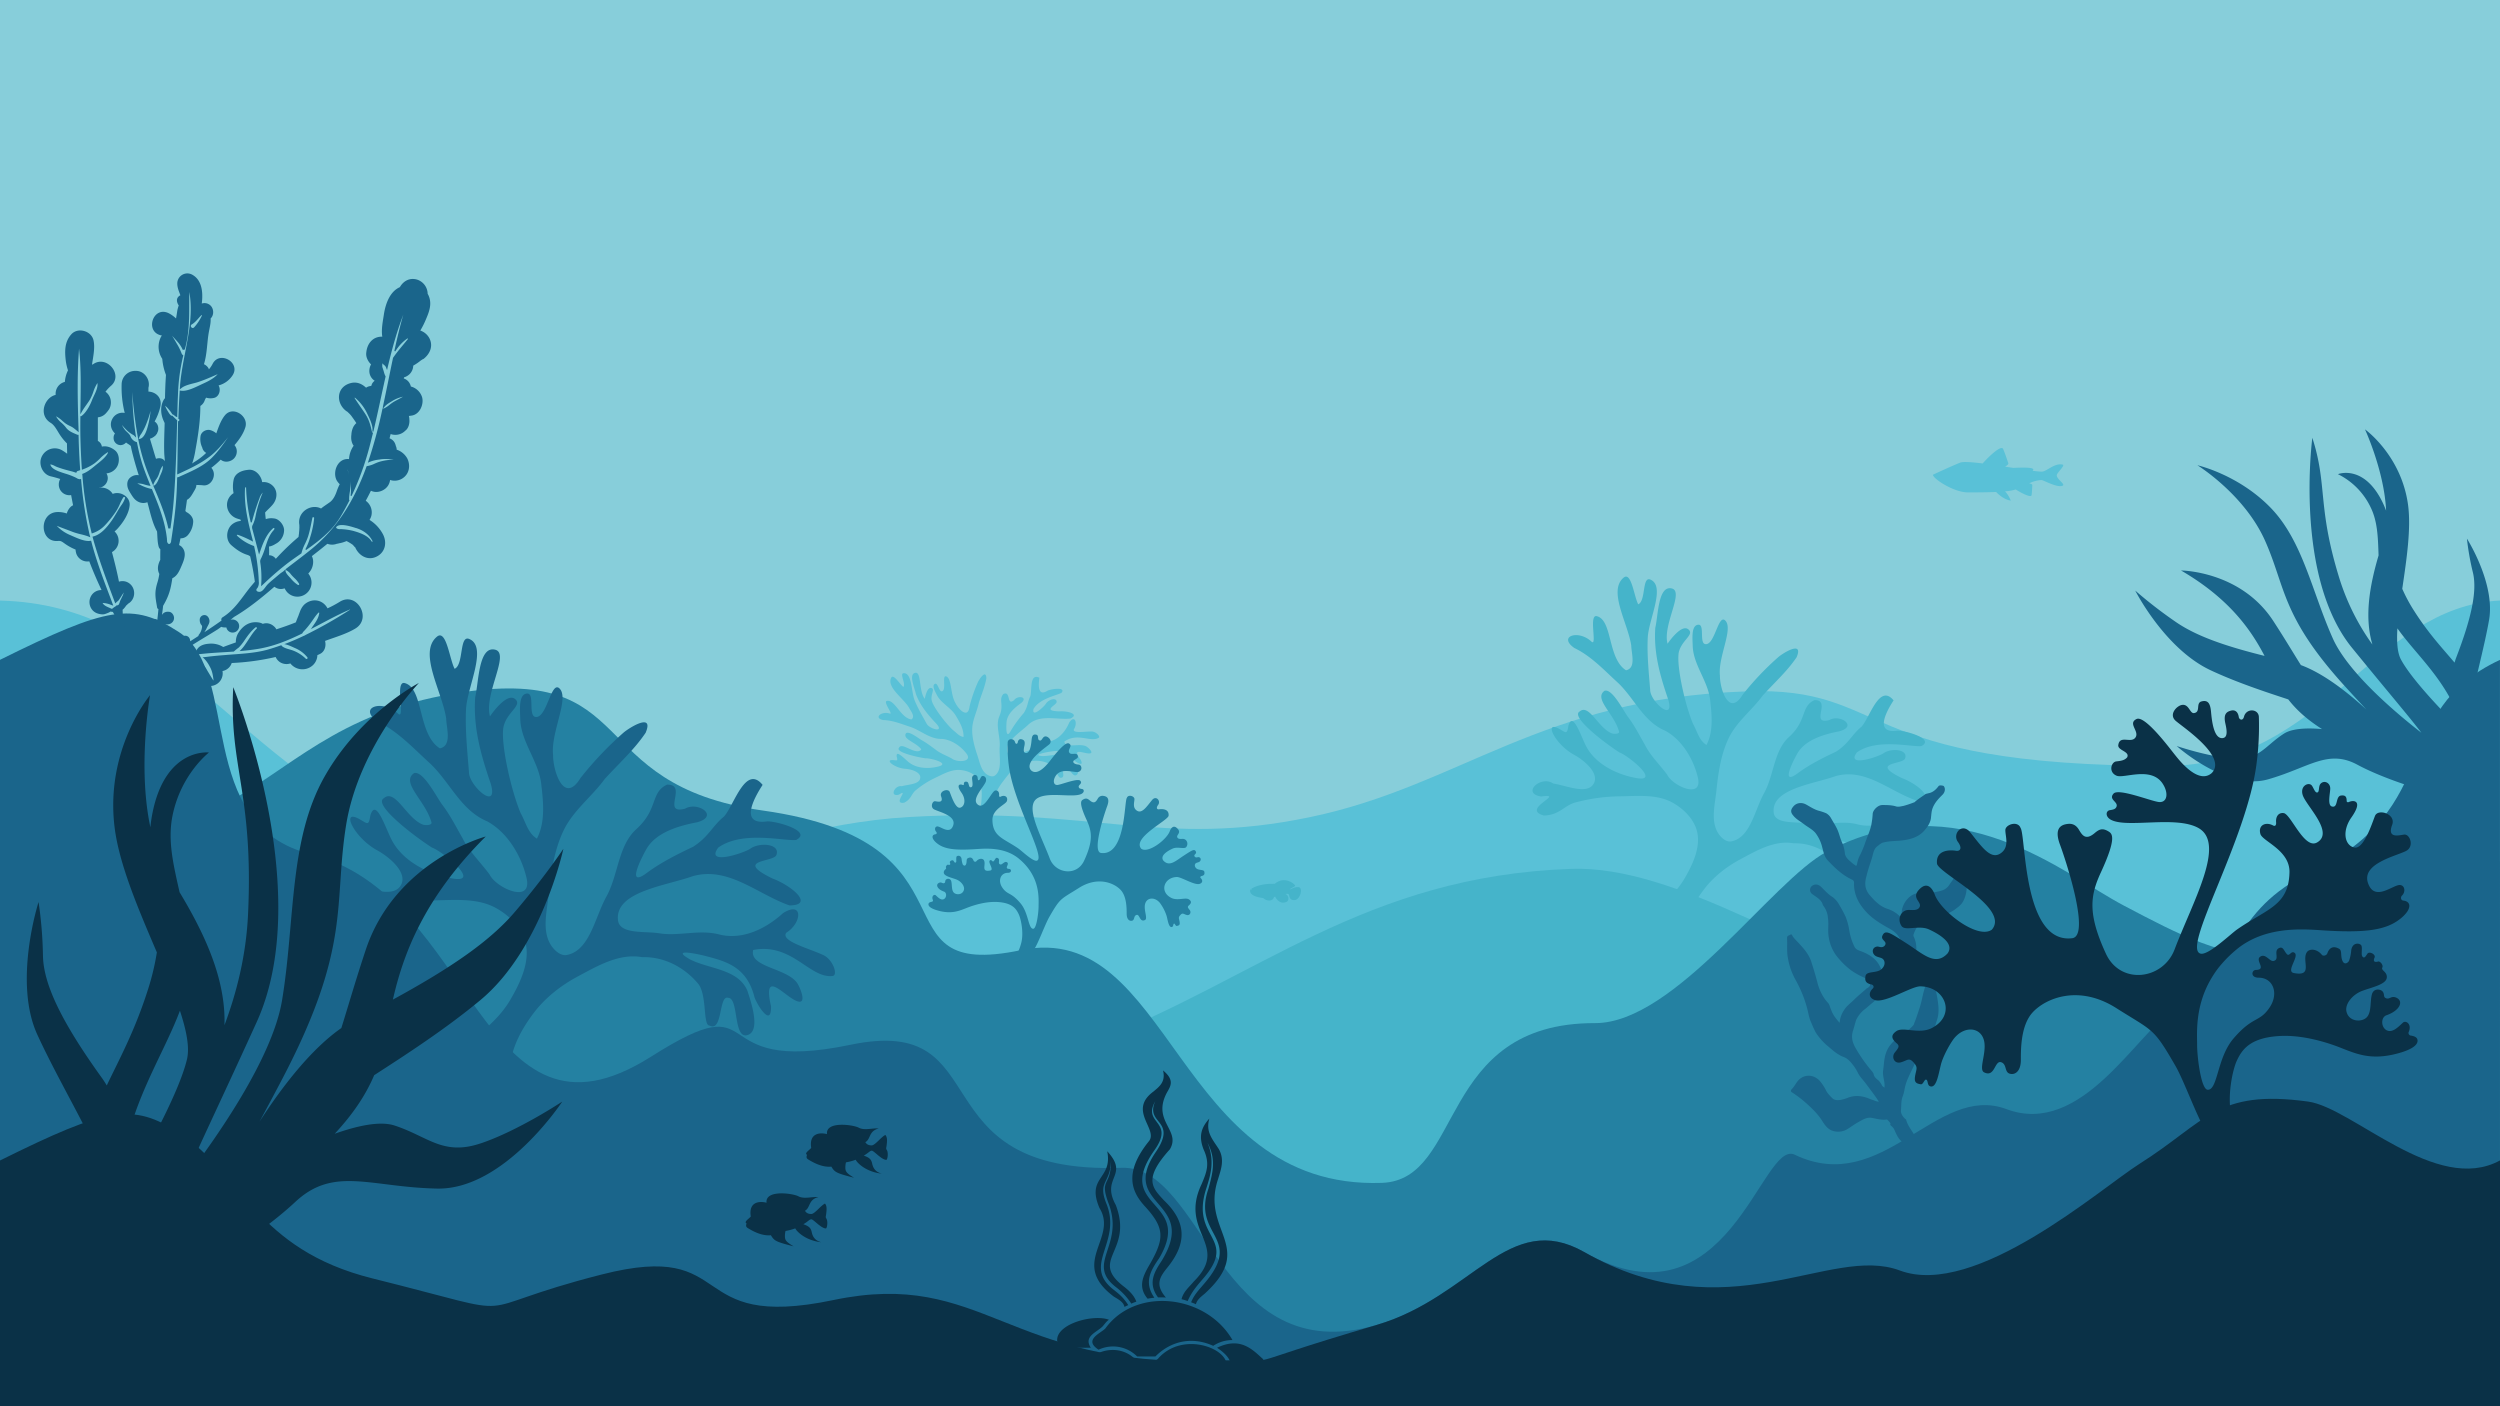 <svg id="Background" xmlns="http://www.w3.org/2000/svg" viewBox="0 0 1920 1080"><defs><style>.cls-1{fill:#87ceda;}.cls-2{fill:#59c1d7;}.cls-3{fill:#45b4ca;}.cls-4{fill:#2481a2;}.cls-5{fill:#1a658b;}.cls-6{fill:#0a3147;}</style></defs><title>whole-background</title><g id="Layer_6" data-name="Layer 6"><rect id="back" class="cls-1" width="1920" height="1080"/></g><g id="Layer_5" data-name="Layer 5"><path class="cls-2" d="M0,461.23c134.47,3.47,175.07,123.53,325.43,187.68,153.19,65.37,230.8-13.27,372.76-21.44s192.66,24.22,308.29,0,176.31-91,335.12-96.51c111.31-3.84,79.27,57.25,321.61,57.25,120.51,0,159.41-122.36,256.79-127V1080H0V461.23"/><path class="cls-2" d="M715.75,538.67c1.58,5,10.19,16.54,16.16,22.07,2.58,1.84,4.71,4.84,8.07,5.22.31-5.9-3-11.46-6-16.45-3.74-6.18-11.44-9.5-14.6-16-1.23-2.52-3.87-6.95-1.41-8.29s3.26,7.18,5.94,5.5c2.86-1.81-.69-12.65,2.89-11.21,4.15,1.67,3.15,13.89,6.82,20.07,2.07,4.65,9.77,13.12,11,3a109.58,109.58,0,0,1,6.44-18.74c1-2.16,6.25-10.14,6.46-2.92-1.07,6.46-3.79,12.56-5.76,18.77-1.39,6.78-4.93,13.21-5.11,20.13s1.87,14,4.1,20.65c1.66,4.93,2.66,10.91,6.8,14.05,1.73,1.32,4.63,2.41,6.41,1.16,6.13-4.29,3.2-14.67,3.8-22.13.62-7.81-3.36-16.32-.24-23.51,3.8-8.77-.81-12.45,3-17,6.09-2.91,2.23,9.55,8.36,4.63,2.7-3.9,11-2.49,5.39,2.25-5.2,3.68-10.81,8.6-11.25,14.77-.17,2.38-.91,14.49,3.47,6.26a88.86,88.86,0,0,1,9.77-13.33c3.23-5,2.88-8.74,5-12.85,1.43-4.58-.71-18.05,7-14.27-.73,4.81-1.55,15,6.23,9.94,2.91-1.33,14.4-3.07,10.77,1.61-3.36,2-16.83,4.28-21.55,12.49-1.43,6.9,7.65-1.32,9.37-3.83,1.77-3.26,8.22-5.57,8.44-1.7.15,2.52-11.93,6.94,2,7.32,6.56-.48,15.82,2.16,8.49,5.55-10.58,1-22.82-3.34-31.84,4.26-6.61,6.43-20.63,14.77-15.87,22.68,2.36,3.93,9.24-.48,13.67-1.69,6.07-1.66,11-6.39,17.32-7.54,7.63-1.3,13-7.83,15.86-14.64,4.14-6.31,6.86.23,3.52,5.26-.59,3.25,8.78,1.47,13.81,1.59,3.27.07,6.94,3.86,5.3,4.84-6.36,3.77-16.14-4.35-26.41,2.91,1.06,5.76,12.71.53,17.53,4.1,1.49,1.09,4.47,4,2.79,4.79-3.31,1.52-16-5.77-7.71,5.1,3.19,6.55-4.81,1-6.1-.57-6.14-7.59-12.7-6.52-19.28-5.39-1.75.3-11.94,2.36-4.36,3.06,6.81.38,15.26-3.63,20.86,1.52,2.59,2.81,9.47,10.09,5.72,13-3.52,2.69-7.28-9.73-10.31-8.37-3.29.24,3,10.73-1.76,10.5-2,1-4.73-8.67-8.92-10.66a22.62,22.62,0,0,0-19.7-.24c-7.14,1.84-11.72,8.39-16,14a43,43,0,0,0-7.91,16.22c-1.38,6-2,12.73.08,18.53-4.5,3.12-15.43,1-16,0,3.53-6,6.65-12.37,7.34-19.18.63-6.15.74-13.37-3-18.3-3-4-8.59-6-13.58-6.34-6.74-.41-13.15,3.39-19.25,6.28A68.5,68.5,0,0,0,703.21,607c-3.32,2.76-3.41,6.86-8.83,9.48-9.43,1.5,4.56-11.63-4-6.19-7.49,2.06-3.44-7.53,2.2-6.47,5-1.45,13.91-1.38,14.18-6.58.22-4.44-7-6.48-11.46-6.79-8.27-.6-16.07-7.08-9.61-6.73,3.22.24,4,1,3-2.45-.85-6.08,6,1.6,9.48,4.31,6.08,4.71,15.16,5.06,22.87,3,8.9-2.48-7.17-6.57-10.23-6.18-6.94-1-22.8-4.68-20.5-7.91,2-4.47,9.13,2.75,14.72,2.46,1-.05,2.9-1,2.28-1.78-4.6-5.53-14.21-7.39-11.56-12,2.26-2,9.16,3.55,12.18,5.34,3.73,2,7.12,4.71,10.51,7.13,3.65,3,8.44,4.61,12.59,6.93,3.69,3.06,16.68,3,11-4.09-4.43-5.63-11.42-10.46-18.68-11-9.43.3-16.37-6.84-24.94-9.47-6.59-2.16-13-4.83-20.06-5-7.68-1.47-1.53-7.16,4.94-5,3.15,1.06-5.45-9.13-2.12-9.73,6.2-1.13,10.47,13.14,18.82,14.26,3.24-2.42-.8-6.72-2.1-9.47-4.75-7.33-16.93-15.38-13.49-22.49,1.69-3.51,6.63,4.88,9.36,7,2.17-2.4-3.22-10.47.31-10.58,6.44-.18,5.73,14,8.25,20.59,2.5,6.28,6,12.11,9.22,18,1.72,4,13.9,7.67,7.9.57-6.57-7-12.53-13.86-16-23.05-1-4.82-5.86-15.39-.49-16.4,4.89-.92,2.52,14.24,7.3,20,.26-1.51,1.81-9.11,4.94-8.34,3.33.82-1,5.26.55,10.25Z"/><path class="cls-2" d="M1579.58,365c0-1.7,6.6-7.6,4.64-8.13-6.11-1.67-12.5,5.35-16.08,5.35a63,63,0,0,1-7.11-.67c2.78-2.64-5.39-2.63-14.7-2.23l.22.07-6.62-1c1.41-.83,2.75-1.88,2.44-2.74-.61-1.68-2.45-7.5-4-10.87-1.46-3.21-10.82,5.65-15.68,11.14-8.28-1-15-1.52-17.27-.62-6.78,2.68-20.92,9.29-20.92,9.29,0,3,15.92,13.57,26.82,13.57,5.92,0,14.27,0,21.69-.34,1.91,2,6.07,5.78,11.27,6.66a23.74,23.74,0,0,0-4.1-6.83s-.16-.11-.45-.28a39.22,39.22,0,0,0,8-1.35l.34-.12c4.08,2.62,11.83,6.69,12.19,4.35s.48-6.5.56-7.69c.05-.66-1.23-1.11-2.37-1.38a23.62,23.62,0,0,1,9.46-2.49c1.44,0,12.29,6.27,16.26,4.29C1586.36,371.88,1579.58,368.13,1579.58,365Z"/></g><g id="Layer_4" data-name="Layer 4"><path class="cls-3" d="M0,784.68C144.38,675.4,318.29,812.94,459.68,828c188,20,263.82-3.23,379.45-27.45,127.15-49,208.85-127.8,367.66-133.27S1611.21,939.21,1920,784.68V1080H0V784.68"/><path class="cls-3" d="M1289.13,502.38c-1.25,10.39,4.83,38.55,11.12,53.57,3.18,5.5,4.56,12.72,10.35,16.19,5.46-10.47,4.1-23.32,2.73-34.91-1.69-14.34-12.94-26.77-13.33-41.2-.14-5.61-1.27-15.87,4.33-16.25,5.37-.37,0,15.77,6.24,14.91,6.71-.92,9.24-23.59,14.55-18,6.17,6.49-5.78,27.89-4.22,42.18-.09,10.18,6.9,32,17.47,14.65a221.64,221.64,0,0,1,27.27-28.77c3.56-3.11,19.78-13.26,14.17,0-7.29,10.87-17.3,19.74-26,29.39-8.16,11.18-19.94,20-26,32.41-6.15,12.61-8.19,27-9.64,41-1.09,10.35-4.21,22,.72,31.21,2.05,3.83,6.43,8.22,10.69,7.43,14.73-2.73,18-24.05,25.27-37.14,7.61-13.7,7.42-32.48,19.06-43,14.19-12.81,8.84-23.34,19.57-28.36,13.51-.26-3.86,19.23,11.39,15.35,8.13-4.86,22.08,4.58,7.94,8.56-12.52,2.4-26.8,6.69-32.73,17.56-2.28,4.19-13.66,25.62,1.14,14.27C1390,587.06,1400,582,1410,577.32c10-6.37,12.48-13.52,19.7-19.26,6.4-7.16,13.67-33.46,24.57-20.17-5.32,8.15-15.21,25.94,3.09,23.24,6.41,0,28.76,6.37,18.27,11.87-7.75.83-34.19-6.16-49.58,4.86-8.31,11.38,15,3.95,20.23.81,5.92-4.48,19.58-3.32,16.78,3.9-1.83,4.71-27.47,2.74-2.52,14.94,12.32,4.57,27,17,10.85,17.14-20.1-6.93-38.77-25-61.5-18.64-17.34,6.22-49.78,9.78-47.68,28.11,1,9.12,17.22,6.78,26.28,8.25,12.44,2,25.25-2.54,37.78.65,15,4,30.09-3.51,41-13.49,12.78-8.06,12.31,6.1,2,12.49-3.77,5.42,14.75,10,23.83,14.33,5.88,2.84,9.41,12.8,5.62,13.21-14.7,1.59-25.77-21.31-50.47-16.6-2.85,11.37,22.67,11.5,28.5,22,1.79,3.23,4.81,11,1.11,11-7.3,0-24.3-23.73-18.28,2.9.39,14.57-9.59-2.14-10.61-6.09-4.9-18.91-17.73-22.4-30.64-25.8-3.43-.91-23.68-5.62-10.46,2,12.08,6.34,30.78,6,36.71,20.07,2.38,7.25,8.86,26.21-.34,28.31-8.63,2-5.17-23.75-11.82-23.78-6.19-2.3-3.41,22-11.91,17.65-4.41.09-1.42-19.71-7.39-26.79-8.47-10-21.13-17.19-35.66-16.78-14.52-2.58-28.29,5.56-40.82,12.25-10.62,5.67-20.56,13.39-27.86,23-7.5,9.82-14.12,21.56-15.22,33.8-10.77,1.94-28.94-10.92-29.13-13.16,11.44-8.1,22.36-17,29.27-28.82,6.24-10.68,12.43-23.74,9.72-35.8-2.19-9.75-10.64-18.11-19.47-22.8-11.92-6.33-26.74-4.73-40.24-4.54a137,137,0,0,0-34.1,4.8c-8.33,2.28-11.9,9.65-23.92,9.94-18.42-5.09,17.93-17.38-2.18-14.61-15.35-2.45,0-16.55,9.36-9.95,10.33,1.53,26.46,9,31.25-.21,4.09-7.89-7.42-17.62-15.22-21.87-14.56-7.94-23.38-26.2-11.91-20.2,5.66,3.09,6.44,5.11,7.52-2,3.49-11.76,9.56,7.88,13.68,15.71,7.16,13.61,23.38,21.78,39.11,24.46,18.26,2.87-7.59-17.89-13.5-19.72-11.81-7.56-37.61-27.43-30.75-31.4,7.29-6.5,14.35,12.58,24.76,16.68,1.8.7,6.13.51,5.63-1.35-3.79-13.88-19.74-25.23-11.11-31.37,5.72-1.69,13.71,14,17.73,19.82,5.17,6.67,9.05,14.47,13.22,21.69,4.19,8.41,11.54,15.4,17.17,23.06,4.18,8.63,27.87,19.27,23.4,1.67-3.39-13.92-12.1-28.51-24.88-35.49-17.41-7.26-24.12-26-37.54-37.92-10.21-9.4-19.72-19.6-32.38-25.68-12.77-9,3.15-14.3,13.11-4.94,4.85,4.54-2.36-21.14,4.2-19.48,12.23,3.09,8.15,32.6,22.43,41.57,7.91-1.72,4.11-12.9,4-19-2.56-17.28-18-42-5.89-52.13,6-5,8,14.4,11.25,20.45,6-2.56,2.83-21.72,9.33-19,11.89,5-1.16,30.21-2,44.31-.66,13.5.79,27,1.85,40.39-.18,8.7,19,25.48,13.92,7.59-6.21-18.1-11.32-35.62-10-55.2,2.26-9.57,2.09-32.87,12.71-30.26,9.67,2.38-7.23,28-3.29,42.44,1.73-2.54,10.84-15.09,15.91-11.08,5.37,4.24-6.25,8.71-7.51,19.1Z"/></g><g id="Layer_3" data-name="Layer 3"><path class="cls-4" d="M0,661.3c82.56-40.93,131.73-23,169.68-42.38,53-27.11,87.61-71.19,179.23-86.3,145.54-24,96.15,70,236.94,89.87C759.45,647,668.35,754,784,729.73s118.47,184.19,277.28,178.72c63.39-2.18,42.1-123,163.77-122.7,61.42.15,135.77-109.29,177.84-131.6,101.11-53.61,180.85,16.39,228.26,41.36,85.78,45.2,134.81,71.24,288.87-34.21V1080H0V661.3"/><path class="cls-4" d="M775.89,740.11s2.45,2.45,3.33,2.45,10-5.94,15-13.46c3.21-4.76,8.37-19.21,11.71-25,8.57-14.87,8.4-13.12,22.74-22.21s26.93-3.85,32,1.57c4.6,4.91,4.61,14,4.61,18.36s2.27,5.83,4.25,5.25,1-3.55,3.21-4.37c2.66-1,2.39,6,6.65,3.85,2.12-1.08-.84-7-.11-11.57.92-5.79,7.35-6.48,11.43-1.67A34.18,34.18,0,0,1,896,703.56c.94,3.75,1.66,8.79,3.89,8.4,1.56-.28.88-2.5,1.84-2.63.61-.08,1.09,1.93,2,1.8,2.08-.32,2.64-1,2.14-3.55s-1.05-3,.7-4.89,2.24-.74,4.77,0,3.74-2.08,2.35-3.79-1.84-2.38-.87-3.34c1.76-1.51,2.9-3.06.28-4.83s-8.67,1.28-13.51-1.13c-9.56-4.84-5.44-15.94,4.35-16.06,3.3,0,13.4,6.45,17.26,5.31,2.56-.76,2.62-2.86,1-4.43-.74-.72-.17-1.46.54-1.61,2.4-.51,2.47-1.7,2.2-3.29-.46-2-4.34-.86-6.23-2.67-1.58-1.52-1.28-3.44,0-4.08.77-.39,2-.48,2.74-1.17,1.28-1.23.81-3.15-1-3.32-.7-.07-1.87.75-2.86-.35-1.29-1.69,1.69-2,.87-3.85-1.12-2.47-3-1.05-9.26,3s-11,8.92-15.74,3.85c-2.8-3.85,3.32-7.46,7.17-9.21s9.09.76,10.49-1.28c1.75-2.55.35-5.71-2.1-6.13-1.35-.22-3.77.52-4.73-1-1.39-2.21,3.81-3.57-.46-7.4-2.21-2-4.2-.81-5.48,2.57-2.46,6.49-16.52,17.19-21.86,13.35-7.25-8.4,20.71-21.7,21-25.38.46-5.07-4.52-5.34-7.32-4.9-1.55.24-2.5-.95-.7-3.41,2.22-3-1.54-7.55-4.69-3.7-4,4.85-7.58,10.54-11.42,8.27s-2.1-6.64-2.1-9-4.78-3.85-5.83-.93c-2.11,2.9-.81,44.64-19.81,42.31-7.13-.87,2.42-29.81,4.69-35.93s-.29-7.51-2.63-7.87a4.11,4.11,0,0,0-4.63,2.15c-1.26,2.1-2.56,4.27-6.07,1.32-1.74-1.47-3-2.09-5.39-.58-1.4.87-3.06,2.53,3,15.7,4,8.75,5.16,15.75-2,31.16-5.59,12.13-21.92,10-26.35-1.63-7-18.52-19.84-40.69-9.09-46.63,8.72-4.82,27.37.23,33.55-3.15,2.21-1.21,2-3.42.35-3.67s-2.16-.47-2.51-1.29c-.83-1.94,3.21-2.74,1.11-5.07-1.89-2.09-13.87,2.68-17.2,3.21s-4.11-3.23-1.66-7c4.41-6.77,14.83-1.91,17.66-3.06,3.23-1.31,2.19-5.24.17-5.51-1.35-.17-3.14-.26-4.19-1.57-1.14-2.27,3.73-2.61,3.41-4.72-.61-4-5-.39-6.65-3-1.48-2.36,3.11-5.32-.34-7-3.24-1.57-12.77,11.28-14.75,13.75-1.62,2-9,11.56-14.14,7-6.06-6.28,11.05-17.55,13.84-20s-.4-5.83-2.44-6.12c-2.63-.37-2.93,3.22-4.49,3.15-2.81-.3-.58-3.91-3-4.49s-3.32.76-3.61,4c-.38,4.21-1.23,10.37-4.43,10.08-2-.18-1.74-2.64-1.11-5.42.81-3.61-.26-4.66-2.16-5.13-1.63-.41-2.68.61-2.95,2.45-.14,1-1.47,1.69-2-.06-.82-3.44-5.66-3.15-5.71.12a108.87,108.87,0,0,0,.84,17.54c3.6,29.54,29.14,71.58,21.45,73.22-3,.63-11.52-7.62-14-9.33-11.42-7.92-19.79-9-20-21.91-.18-8.46,10.33-11.86,11.14-14.66,1-3.48-2.07-4.8-4.84-3.29-.84.45-1.26-.15-1.17-1.2.19-2.23-.92-3.81-2.9-3.55-2.74.35-7.91,14.07-12.81,11.28-6.73-3.85,4.23-14.1,5.51-18.19,1.09-3.5-2.1-5-3.33-3.85-.7.66-1.31,3-2.23,2.85s-.34-2.4-1.35-3.41c-1.4-1.4-3.68-.31-3.66,1.88,0,1.83,1.19,6.4-.62,6.9-2.51.7-1.32-3.9-3.52-4.2-1.77-.24-2.17.56-2.17,2.08,0,.52-.54.57-.88.41-1.79-.84-5.57-.64-.95,5.91,3.67,5.22,2.54,10.68-1.05,11.54s-6.82-9.22-8-12.12-8.16-.76-6.58,3.44c2,5.34-2.52,4-4.61,3.72s-4,4.61-.7,6.3c3.94,2,17.15,4.8,14.57,12.3s-9.75.43-12.35.76c-1.87.23-2,2.68-.76,4,.8.81.46,1.93-.4,2-3.15.33-3.34,3.29.8,6.73,5.48,4.55,13.23,5.83,30.6,4.66,8-.54,21.92-1.4,32.53,7.34,16.79,13.84,15.16,30.55,15.16,36.73,0,4.55-1.52,17.08-4.08,17.13-3.9.09-3.5-12.26-9.91-19.7C776.25,684.94,774,687.53,770,682s-1.54-11.67,4-11.67c3.32,0,2.75-2.92,1.14-3-4.34-.12.33-3.57-1.62-5s-3.68,1.94-5.22,1.58c-2.45-.58.2-3.81-2-4.9-1.63-.81-1.85.88-3,2.22s-1.57-1.39-3-.47c-2,1.33,3.44,7.17.26,7.78-7.69,1.49-2.88-4.73-5-8-.93-1.42-3.81-1.45-5.8,1-.46.57-1.78.23-2.05-.53-.79-2.28-2.35-3.06-4.56-1.8-1.23.7-.38,2.74-1.32,4.73-.78,1.66-2.21.53-2.49-.2a14.59,14.59,0,0,1-.8-3.8c-.38-3.5-3.59-3-4-1.86a14.2,14.2,0,0,0-.09,3.22c0,1-.79,1.69-1.43.86-.14-.2-.58-.79-.7-1-.67-1.19-3.33.16-2.8,1.4.68,1.49,0,1.89-1.22,1.57-.8-.41-2.25,1.32-1.75,2.27.59,1.14-1.9,1.55-1.72,3.82.2,2.71,5.85,3.76,9.53,5.16s6.65,5.07,5.94,8c-1,3.93-5.81,4.11-7.74,2.19s-1.26-6-2-8.79a2.43,2.43,0,0,0-4.24-1c-.74,1.1,0,2-1.23,2.45-1.35.57-2-1.18-4-.17-2.74,1.34-1.27,4.89,3.89,6.69,2.29.8,2.1,4.76-.17,5.81-2.09,1-4.24-1.18-6.11-2.94-1.15-1.09-3.55.55-2.27,3.51a1,1,0,0,1-.72,1.42c-1,.14-2.15.5-2.49,1.24-.67,1.49.35,4,9,6,8.8,2,14.11-.12,19.35-2.16,1.61-.62,13.29-5.59,24.66-4.89s14.33,5.42,16.26,9.62c1.46,3.17,3.89,13.58,1.86,21.68-2.62,10.49-8.51,16.09-8.51,16.09Z"/><path class="cls-3" d="M979,678.76c-5.89-.18-12.9.66-17.81,3.7-.38.32.37,1.54.37,1.54s-.79-1.36-1.21-.84-1.92,5.14,9.77,6.54c2.29,2.25,7.24,3.18,8.32-.79l.89-.28s2.94,6.78,9,3.88c1.87-1.08,1.5-4.86-1-5.89.89-.28,2.1-.28,2.57.42s-.09,4.53,4.35,4.25,6.87-9.91,2.85-10-5.42,1.88-6.54,1.69c1.63-1.54,4.62-1.92,4-3.09S986.48,672.4,979,678.76Z"/></g><g id="Layer_2" data-name="Layer 2"><path class="cls-5" d="M0,506.75c82.56-40.93,101.77-44.48,137.51-21.24,48,31.22,11,148.06,101.11,170.47C365.37,687.5,368.54,894.78,499.87,811.6c91.92-58.21,37.56,15,153.19-9.19s49.54,99.93,208.34,94.47c63.4-2.19,74.19,156.42,196,120.63,73-21.44,101.28-88.88,159.31-55.91,110.56,62.81,136.09-87.07,161.62-74.8,67.92,32.64,108.62-55.28,162.61-35,58,21.74,99.86-58.61,129.48-77.32,51.89-32.78,40.85-74.55,105.19-105.19,103.11-49.11,58.72-122.47,144.36-162.51V1080H0V506.75"/><path class="cls-5" d="M100.06,487.74l0,0Zm224.84-212c-.56.41-1.19.75-1.78,1.15a38,38,0,0,1-3.64,2.65c-.68.43-1.39.86-2.11,1.27a9.59,9.59,0,0,1-2.76,6.48,10.31,10.31,0,0,1-4.31,2.51c-.06.29-.12.58-.19.87a7.94,7.94,0,0,1,3.22,2,8.73,8.73,0,0,1,2.21,4.17,12.26,12.26,0,0,1,8.64,8.26c1.49,5.43-1.81,13.16-8,14.06l-2.16.31a10.26,10.26,0,0,1,.37,2.73c.29,3-.61,6.62-3,8.47l-.19.16a10.61,10.61,0,0,1-4.72,2.75,10.81,10.81,0,0,1-5.7,0c-.25-.07-.51-.17-.75-.26-.3,1.1-.56,2.22-.86,3.32a7.33,7.33,0,0,1,3.95,3.4,10.09,10.09,0,0,1,1,3.07c0-.21-.05-.42-.08-.63a2,2,0,0,0,.18.54,6.33,6.33,0,0,1,.41,2.32,14.54,14.54,0,0,1,8.14,6.72c2.76,5.56,1.53,12.29-4.08,15.59a11.05,11.05,0,0,1-9.11.95,10.41,10.41,0,0,1-1.34,4c-2.55,4.36-8.71,6.62-13.36,4.28-1.27,2.6-2.59,5.17-4,7.71a10.94,10.94,0,0,1,4.28,11.7,12.27,12.27,0,0,1-1.35,3,29,29,0,0,1,10.53,11.48c2.79,5.84,1.66,12.78-4.27,16.25-7.19,4.22-14.65-.09-17.46-7.09.5,1.23-1.33-1.26-1.72-1.55a35.69,35.69,0,0,0-4.73-2.84,30.7,30.7,0,0,1-3.18,1.13,18.58,18.58,0,0,1-2.43.56c-.07,0-2.66.76-1.22.13a10.33,10.33,0,0,1-7.91.28c-3.93,3.23-7.93,6.38-11.92,9.47a9.2,9.2,0,0,1,1,4.13,12.71,12.71,0,0,1-3.74,9.2,18.16,18.16,0,0,1,1,1.49,10.83,10.83,0,0,1-12.23,15.92,10.65,10.65,0,0,1-6.84-5.88l.24.57a5.38,5.38,0,0,0-.39-.71,7.87,7.87,0,0,1-6.6-.42,1.43,1.43,0,0,0-.21-.12,6,6,0,0,1-1-.67c-9.82,8.46-19.77,16.6-31,23.2-.91.76-1.81,1.51-2.73,2.25A4.59,4.59,0,0,1,180,476a5,5,0,0,1-2.66,9.64,4.91,4.91,0,0,1-3.49-3.76c-.36,0-.7,0-1.05,0a8.09,8.09,0,0,1-2.63-.37c-.08,0-.09-.12-.15-.16-.95.65-1.84,1.36-2.81,2C155.56,490.78,143.59,497,133,506a116.3,116.3,0,0,1,16.93-3.28c.05-.33.09-.65.16-1.14a24.46,24.46,0,0,1,1-2.4c2.06-3.72,6.12-4.61,10-4.85a17.43,17.43,0,0,1,10.35,2.58c3.19-1.24,6.41-2.39,9.64-3.51,0-.29.05-.64.05-.86a12.93,12.93,0,0,1,1.65-6c3.64-6.09,9.11-9.74,16.4-8.41a8.43,8.43,0,0,1,2.66,1,8.33,8.33,0,0,1,2.72-.49,8.8,8.8,0,0,1,5.86,2.42,1.24,1.24,0,0,0,.22.18,6.72,6.72,0,0,1,1.58,2.09c5.07-1.65,10.09-3.37,15-5.38.15-.44.29-.86.46-1.3.49-1.3,1-2.56,1.56-3.84a.11.11,0,0,0,0-.06c.05-.16.13-.41.26-.77-.19.53,2.74-7.26.92-2.15a12.82,12.82,0,0,1,3.45-5.68c6-5.16,14.15-3.58,17.66,3.06a84.93,84.93,0,0,0,9.35-5c13-8.25,25.16,12.64,12,20.53-7,4.22-15.45,6.58-23.25,9.49,1,3.75-.15,8.22-3.9,10l-.25.11a8.83,8.83,0,0,1-1.73.76,11,11,0,0,1-3.31,7.63A11.79,11.79,0,0,1,223,509.51a9.33,9.33,0,0,1-7.6-.75,9,9,0,0,1-3.7-4.19,185.69,185.69,0,0,1-33.75,4.62,9.14,9.14,0,0,1-5.87,5.86,1.72,1.72,0,0,1-.21.07,6.1,6.1,0,0,1-1,.22,9.72,9.72,0,0,1-7,11.17c-5,1.38-11-1.65-12.19-6.93-.15-.7-.48-2.76-.55-3.22-.18-1-.36-2.09-.51-3.16-.1-.89-.27-2.38-.27-2.87a6.82,6.82,0,0,1,.06-1.11c.05-.43.08-.77.12-1.06-1.74-.22-3.49-.4-5.23-.67a.89.89,0,0,1-.66-.95c-4.82.84-9.64,1.78-14.52,3a1.25,1.25,0,0,1-.87-.09,80.66,80.66,0,0,0-7.17,8.11c.13,0,.25-.08.37-.1,2.54-.37,5.06.59,5.8,3.3s-1.45,6.17-4.55,6a11.36,11.36,0,0,1-4-.87c-.13.08-.27.14-.4.21a12.19,12.19,0,0,0-2,1.52c-1,.92-2.13,1.64-3.25,2.47-.07.06-.15,0-.23.07a108.43,108.43,0,0,0-5.35,10.81c.08,1.9.19,3.79.19,5.72,0,2.44-3.84,2.44-3.79,0v-.4a1.13,1.13,0,0,1-.38-1.46c.12-.29.25-.56.38-.86a149.89,149.89,0,0,0-4.1-33.06s-.08,0-.13,0a3.71,3.71,0,0,1-1.61-.86l-.45-.08A6.57,6.57,0,0,1,95,508.73c-.09-.06-.56-.28-.88-.44a5.25,5.25,0,0,1-3,0,5.76,5.76,0,0,1-4.18-5.5c0-5,6.17-7.44,9.73-4h0c.37.18.74.41,1.11.62-2.2-7.71-4.74-15.35-7.47-22.95-1.25-2.18-2.48-4.38-3.68-6.57a2.38,2.38,0,0,1-.54,0l-1.35-.2a5.63,5.63,0,0,1-1.09.7c-.34.16-.62.27-.87.38l-1.67.64a6.53,6.53,0,0,1-3,.4c-3.4-.34-6.31-1.58-8.12-4.66a9.47,9.47,0,0,1,0-9.49A9,9,0,0,1,78,453.17c-3.45-7.28-6.6-14.61-9.43-22.06a9,9,0,0,1-10.16-6.55c0-.11,0-.22-.07-.33a9.93,9.93,0,0,1-.29-2.16,40.3,40.3,0,0,1-8.33-4.59c-2.66-1.91-3.1-2.17-5.42-2-14.2,1-14.43-22.05,0-22.24a19.64,19.64,0,0,1,7,1.14,11.46,11.46,0,0,1,2.59-4.71,6.29,6.29,0,0,1,2.24-1.61c-.53-2.6-1-5.21-1.51-7.84a8.15,8.15,0,0,1-9.46-8.36,8.23,8.23,0,0,1,1.1-4c-2.37-.76-4.77-1.46-7.15-2-5.85-1.31-9.21-8-7.68-13.52a11.11,11.11,0,0,1,16.15-6.57,39.21,39.21,0,0,1,4,2.7c-.06-2.65-.12-5.29-.15-7.92a40.88,40.88,0,0,1-5.48-6.7c-2.11-3.23-3.95-7.23-7-9.08-9.86-6-4.71-19.62,3.76-21.47v-1a9.3,9.3,0,0,1,7.11-9,24.17,24.17,0,0,1,2.4-8.88,38.49,38.49,0,0,1-1.66-7.11c-.93-7.45-1.05-14.63,4.18-20.52,5-5.67,15.39-2.75,17.06,4.5,1.32,5.73-.26,12.65-1.1,18.51.12.08.21.18.33.25.38-.25.75-.53,1.14-.77,10.35-6.27,22.54,8.86,13.1,17A30.55,30.55,0,0,0,81,300.85a9.92,9.92,0,0,1,4.16,7.87,10.15,10.15,0,0,1-1.37,5.59,26.47,26.47,0,0,1-2.32,2.94,9.38,9.38,0,0,1-6.32,3.25c0,1.43,0,2.86,0,4.28,0,4.63,0,9.23,0,13.84a7.46,7.46,0,0,1,1.09.74,5.91,5.91,0,0,1,2,3.64c3.35-.75,6.92.41,9.88,2.72l.12.09c3.64,2.84,3.79,9,1.64,12.66a10.43,10.43,0,0,1-8.11,5.08,7.42,7.42,0,0,1,1,3.65,7.52,7.52,0,0,1-6.7,7.39s0,.07,0,.11a9.6,9.6,0,0,1,1.94-.2,10.16,10.16,0,0,1,8.56,4.83c5.68-2.43,13.55,2.11,13,8.72-.54,6.45-4.85,13-9.2,17.84a22.76,22.76,0,0,1-2.38,2.27,9.89,9.89,0,0,1-2,15.85c2,7.57,3.89,15.13,5.38,22.72a8.78,8.78,0,0,1,9,2.22c4.18,4.19,3.37,11.68-1.89,14.63h0l-.09.09c-.32.3-1.65,1.71-1.36,1.19a18.44,18.44,0,0,1-2,2.63,5.58,5.58,0,0,1-.87.74c.14,2.79.15,5.6.06,8.42,1.7,4.85,3.33,9.72,4.84,14.62a9.65,9.65,0,0,1,.61-2c-.45,1,.69-1.79.54-1.58A5.69,5.69,0,0,1,104,484.9a5.36,5.36,0,1,1,.73,10.61v0a10.63,10.63,0,0,0-.32,1.44,11.52,11.52,0,0,0-.12,1.84,9.15,9.15,0,0,1,.34,3.23c-.07,1.5.19,3.16-.25,4.6a1.76,1.76,0,0,1-.87,1.09,184.5,184.5,0,0,1,4.23,24.17c1.29-7.43,3.61-14.74,5.75-21.95a.93.93,0,0,1-.49-.47c0-.06,0-.1-.07-.16a4.39,4.39,0,0,1-3.93-4.07.08.08,0,0,1,0,0c0-.21,0-.42,0-.62,0,0,0,0,0,0v-.16s0,.09,0,.15l0,0c.19-1.85.2-1.38.12-.95,0,.11,0,.22,0,.32a3.55,3.55,0,0,1,.06-.55,4.4,4.4,0,0,1,3.12-3.11,4.13,4.13,0,0,1,3.72.76c1.28-5,2.44-10.08,3.33-15.15a3.07,3.07,0,0,1-.88-.54,4,4,0,0,1-.73-.87c-.18,0-.37,0-.56-.07a4.62,4.62,0,1,1,3.56-8.44l.07.06c.35-2.74.62-5.51.87-8.29a1.5,1.5,0,0,1-1-1.15c-1.32-7.79-2.23-11.35.22-19.25a42.75,42.75,0,0,0,1.46-6.6c-1.86-3.54-1.08-7.29.72-10.79,0-2.72,0-5.44.06-8.16a3.92,3.92,0,0,1-1.24-1.85c-1.07-3.74-.94-7.86-1.28-11.79-3.76-6.82-5.31-14.9-7.43-22.49a8.32,8.32,0,0,1-6.77-.23c-2.76-1.3-4.25-3.49-5.8-6-1.13-1.85-2.41-3.82-2.75-6-.61-3.9,1-6.66,4.62-8.13a7.6,7.6,0,0,1,4.08-.35c-2-6.21-3.8-12.46-5.34-18.79-.29-1.22-.53-2.46-.78-3.7A13.6,13.6,0,0,0,98.42,341a19.89,19.89,0,0,1-1.63-1.14,5.75,5.75,0,0,1-4.19,2,5.41,5.41,0,0,1-5.36-5.35c0-.15,0-.29,0-.43a5.17,5.17,0,0,1,1.06-3.17c-3.05-3-4.3-7.36-1.88-11.47a8.8,8.8,0,0,1,9.36-4.3,80.37,80.37,0,0,1-2.37-22,10.45,10.45,0,0,1,10.31-10.31h.53c6.86-.09,11.43,7.06,9.74,13,0,1,0,1.94,0,2.9,5.64.27,11,4.73,9,12.18a42.92,42.92,0,0,1-4.25,10.8,6.12,6.12,0,0,1,2.59,3.59,7.17,7.17,0,0,1,0,3.79c-.26.66-.54,1.31-.83,2l-1.11,1.43c-1.7,1.33-1.91,1.49-.65.48a9.08,9.08,0,0,1-3.59,1.93c.94,3.14,1.91,6.29,2.83,9.45.58,2,1.21,4,1.83,6,2.46-.94,5.49-.51,6.8,1.88-.18-2.66-.43-5-.46-6-.3-7.79.11-15.58.29-23.37l-.68-1.48c-2.31-5-2.81-10.82-.33-15.79a7.41,7.41,0,0,1,1.29-1.81c.11-6,.31-11.91.75-17.86a43.63,43.63,0,0,1-2.84-12.37,16.6,16.6,0,0,1-.93-17,5.89,5.89,0,0,1,.68-.88c-13.86-2.37-6.84-23.68,5.7-16.88a25.46,25.46,0,0,1,5.13,3.76c.16-1,.47-2.82.52-3.16.25-1.4.37-2.85.74-4.23.22-.81.48-1.73.8-2.7-.1-.13-.2-.23-.3-.37a7.67,7.67,0,0,1-.66-1.49c.55,1.48.29.78.12.42-.79-1.83-.82-3.77.68-5.28a5.7,5.7,0,0,1,1.41-1c-1.06-3-2.4-5.78-2.36-9.19a7.72,7.72,0,0,1,11.5-6.6c7.6,4.14,8.39,13.9,7.29,22.15a6.59,6.59,0,0,1,6.81,1.61c2.55,2.55,2.67,7.34,0,9.84.24,3.28-.72,6.95-1.27,9.91-1.57,8.37-1.31,17.06-3.86,25.22a7.58,7.58,0,0,1,3.09,2.5,4.4,4.4,0,0,1,.71,1.46,20.78,20.78,0,0,0,3-4.48c5.5-10,21.41-.71,15.27,8.93a18.33,18.33,0,0,1-10.85,7.89.83.83,0,0,1,.08.12c1.91,3.35.36,8.82-3.88,9.53a11.08,11.08,0,0,1-5.75-.27c-.24.37-.46.76-.68,1.15,0,0-.65,1.5-.3.63a8.18,8.18,0,0,1-3.35,4.53s-.08,0-.1.06c0,11.51-1.73,22.74-3.8,34.05a59.26,59.26,0,0,1-2.49,10.2c.54-.42,1.08-.81,1.63-1.16a49.15,49.15,0,0,0,9.12-7c-.23-.17-.46-.32-.69-.51l-.23-.18a6.11,6.11,0,0,1-2.09-3.44,14.85,14.85,0,0,1-1.26-9.05c.71-3.25,4.49-5.2,7.59-4.31a13,13,0,0,1,4.48,2.45c1.74-5,3.57-10.14,6.66-13.9,6.11-7.42,18.25.54,15.67,9.13-1.49,5-4.73,9.59-8.37,13.82a8.09,8.09,0,0,1,1.5,2.77,7.9,7.9,0,0,1-2,7.6c-2.32,2.33-6.63,3.23-9.47,1.23l-.62-.44a73.72,73.72,0,0,1-7.2,6.26,7.76,7.76,0,0,1,1.72,3.17c1.29,4.69-2.48,10.88-7.84,10.3-1.79-.19-3.58-.27-5.37-.3,0,2.09-1.23,3.81-2.27,5.62-1.28,2.23-2.67,4.61-4.94,5.82q-.57,4.32-1.25,8.64a1.82,1.82,0,0,1,.72.68c3,1.56,5.73,4.41,5.26,8.15a16.64,16.64,0,0,1-3.92,9.45,7.23,7.23,0,0,1-5.8,2.62c-.12.6-.23,1.19-.35,1.79-.23,1.15-.5,2.27-.75,3.4a6,6,0,0,1,2,1.31c4.11,4.2,2.07,9.66.06,14.31-1.61,3.71-3.28,8.07-7.21,9.84-1.31,8.82-2.7,13.69-7.09,21.18-.26,2.36-.53,4.72-.9,7,1.26-1.95,3.16-2.72,5.73-2.35,2.1.31,3.57,2.74,3.57,4.69a4.88,4.88,0,0,1-3.57,4.69,7.78,7.78,0,0,1-1.65.25l-1-.13c-.64.11-1.45.24-.53.1a15.17,15.17,0,0,0-1.89.42,2.26,2.26,0,0,0-1,.76,4,4,0,0,1-.51,2.28,5.91,5.91,0,0,1-1.27,2.33,2.86,2.86,0,0,1-.44.3c-1,4.73-2.15,9.44-3.35,14.19-.29,1.16-.55,2.34-.82,3.51a4.48,4.48,0,0,1-1.1,4.68c-1.65,7.45-3.17,15-5.19,22.36.38-.7.79-1.35,1.17-2a12.5,12.5,0,0,1,3.16-5.28,99.32,99.32,0,0,1,8.9-12c0-.09-.06-.14,0-.24.73-2.95,1.88-5.77,2.62-8.71l-.08-.05c-3.51-1.65-2.48-7.25,1.06-8.09a4.31,4.31,0,0,1,3.42.44c2.95,1.9,3,7.37-1.06,8.1a2.2,2.2,0,0,0-.36.13c-.5,1.43-1.1,2.84-1.69,4.24a101.53,101.53,0,0,1,11.65-10.17s-.08,0-.11-.06a4.42,4.42,0,0,1-1.26-2.87,1,1,0,0,1,0-.16,5.74,5.74,0,0,1-.2-1.7,3.82,3.82,0,0,1,2.72-3.56,3.71,3.71,0,0,1,4.17,1.7,5.21,5.21,0,0,1,.62,2.48l.79-.54,5.64-3.64a.78.78,0,0,1,.1-.78,11.16,11.16,0,0,0,2.58-6.2c0-1-.44-1.27-1-2a6.82,6.82,0,0,1-.79-3.41,3.58,3.58,0,0,1,2.64-3.47c2.07-.56,3.68.7,4.42,2.51,1.24,3-.55,4.77-1.72,7.36a19.74,19.74,0,0,1-1.84,3.2c4.51-2.92,8.91-5.92,13.24-9a1.93,1.93,0,0,1,.83-2.5c9.28-5.76,14.33-14.48,20.94-22.76,1.24-1.54,2.53-3,3.81-4.53-.83-6.49-2.1-13-3.58-19.47a6.28,6.28,0,0,0-2.35-1.22c-4.74-1.5-8.41-4.15-12.12-7.39-4.48-3.92-4-11.47,0-15.47a11.74,11.74,0,0,1,7.31-3.14c-.11-.36-.23-.73-.34-1.1a13.6,13.6,0,0,1-1.64-.47l.43.18c-.38-.15-.76-.28-1.16-.4-6.64-2.06-10.09-9.71-6.46-15.9a10.72,10.72,0,0,1,3.58-3.66,25.57,25.57,0,0,1,0-10.09c.9-4.95,5.73-7.1,10.09-7.68l1.3-.16c5.35-.66,9.91,4.53,10.55,9.48a9.72,9.72,0,0,1,6.12,1.25c6,3.54,6.14,10.93,2.05,15.91-1.81,2.2-4,4.06-5.9,6.16.15,1.7.32,3.39.51,5.08a13.13,13.13,0,0,1,6.52-.49l.16,0c4,.59,7.82,5.69,7.36,9.68a11.92,11.92,0,0,1-6.63,9.9,13.43,13.43,0,0,1-3.74,1.73,8.66,8.66,0,0,1-1,.16,1.55,1.55,0,0,1-.19.24c.13,2.24.13,4.4.06,6.53a6.22,6.22,0,0,1,5.16,2.74c1.1-1.16,2.19-2.31,3.27-3.48a193.24,193.24,0,0,1,14.18-13.32c.11-.78.22-1.56.31-2.35-.25,2-.18,1.41.24-1.71-.37,2.65-.06-.25,0-.68.06-.85.08-1.71.13-2.56,0-.51-.08-1.79,0-1.71a13.06,13.06,0,0,1-.23-2.71c.31-8.75,10.06-13.72,16.85-10.11,2.14-1.77,4.48-3.21,6.74-4.84,2.72-1.95,4.33-5.53,5.38-8.61a39.1,39.1,0,0,1,2.24-5.24,13.84,13.84,0,0,1-2.29-2.84c-3.54-6.55.72-17.42,9.42-16.43h0a19.76,19.76,0,0,1,3.56-10.28l-.43-.56a11.31,11.31,0,0,1-1.46-5.58,8.44,8.44,0,0,1,.08-1.59c0,.19-.06.37-.08.56,0-.24.06-.48.08-.73s0-.32.06-.48a15.06,15.06,0,0,1,1.56-6.18,11.6,11.6,0,0,1,2.24-2.8l-.46-.75c-.89-1.36-1.84-2.7-2.79-4a15.91,15.91,0,0,0-1.7-2.12c-.34-.4-1.63-1.53-1.85-1.81a12.05,12.05,0,0,1-1.07-.68c-7.82-6-7.53-17.89,2.77-21.15,5.08-1.62,9.21.16,12.58,3.32a7.29,7.29,0,0,1,2.76-1.18c.46-.09.85-.14,1.27-.2,0-.11,0-.22.07-.33l.12-.36a6.23,6.23,0,0,1,2.41-3.26,8.92,8.92,0,0,1-4.12-7.49,10.55,10.55,0,0,1,1.32-5.09c-2.34-2.2-4-5.63-3.71-8.62,0-.28.06-.55.09-.84.7-6.4,4.84-11.83,11.83-11.83.14,0,.28,0,.43,0-.95-5.54.53-12.36,1.17-16.77,1.17-8,4.45-17.82,12.33-21.26,2.6-4.58,7.31-7.41,13-5.86a11.68,11.68,0,0,1,8.33,11,8,8,0,0,1,.56,1c2.89,6.14.91,12-1.6,17.91a67.19,67.19,0,0,1-4.6,9.28,12.59,12.59,0,0,1,6.66,5.35c3.6,6.22.88,12.61-4.36,16.58ZM149.06,251.43a35.22,35.22,0,0,0,6-9.06c.12-.23-.23-.52-.41-.3-2.44,2.39-4.35,5.35-7.38,7.1-1.86,1.1.35,3.84,1.75,2.26ZM117.53,372.86h1c1.82-1.08,3-4,4-6.41.23-.59.46-1.16.68-1.65l.16-.35c1-2.21,2-4.5,1.56-6.78a17.26,17.26,0,0,0-2.42,5.16c-.28.81-.57,1.64-.89,2.42a16,16,0,0,1-1.77,3.06,14.72,14.72,0,0,0-1.6,2.75Zm-11.06-35.75h.59c4-.46,5.82-7.28,6.58-10.22a66.77,66.77,0,0,0,2-11.35,83.19,83.19,0,0,1-3.1,9.54,44,44,0,0,1-3.9,7.87l0,.06a9.89,9.89,0,0,0-1.4,2.18Zm21.72,77.21v.16a5.85,5.85,0,0,1,.13.88c0,.13,0,.26,0,.4l0,.19c.29,1.07.93,1.83,1.56,1.83s1.19-.69,1.49-1.69l0-.13c.06-.48.11-1,.22-1.46v-.1c1.6-10.44,3.33-22.79,4-35.26.23-3.88.35-7.86.46-11.71l0-.75.53-.18a1.73,1.73,0,0,1,.38-.08l.12,0c1.33-.62,2.67-1.22,4-1.82,7.68-3.45,15.63-7,21.61-13,4.8-4.79,8.74-10.37,12.53-15.83l-.18.22c-4.15,5.1-8.44,10.37-13.66,14.39-7.34,5.71-15.28,9.38-23.69,13.27l-1.59.74,0-1.3c.19-7.09.28-14.3.37-21.27.07-5.81.14-11.83.27-17.73v-.51l.47-.21a1,1,0,0,0,.55-.75.91.91,0,0,0-.35-.78H137l0-.84c.29-8.19.59-14.41,1-20.19L138,300h.76a1.45,1.45,0,0,1,.41.07,9,9,0,0,0,1.19.08c4,0,9.11-2.44,13.2-4.39,1-.48,2-.94,2.83-1.32,3.79-1.72,7.92-3.87,10.81-7.08l-2.58,1.12c-4.09,1.77-8.31,3.6-12.65,5-1.13.37-2.38.7-3.69,1-3.06.8-6.51,1.7-8.74,3.42l-1.45,1.12.15-1.82c0-.34.05-.71.06-1.07s0-.75.06-1.15c.77-8.32,2.36-16.57,3.9-24.55,3-15.62,5.89-30.45,3.15-46.15-.08,3.18-.09,6.35-.09,9.44,0,11.32-.07,23-3.37,34.6v.12l-1.55.31a22.7,22.7,0,0,0-3.76-5.94c-1.47-1.69-3-3.34-4.5-4.94,1.24,1.93,2.37,3.88,3.48,5.8l.17.29a43,43,0,0,1,3.38,6.71c.44,1.14.56,1.46,1.19,1.95l.41.32-.12.51a148,148,0,0,0-4,30.42c-.16,3.4-.26,6.87-.36,10.22,0,1.7-.11,3.4-.16,5.1l0,1.26-1.13-.56a1.86,1.86,0,0,1-.51-.34l-.38-.29a6,6,0,0,0-1.52-1l-.31-.11-.15-.28a15.37,15.37,0,0,0-1.8-2.59l-.13-.16-.42-.51a15.14,15.14,0,0,0-3-3h0a23.55,23.55,0,0,0,2.31,4.54c.69,1.19,1.74,3,3.08,3.2h.37l.24.29a8.87,8.87,0,0,0,.68.69c.12.11.23.21.32.31.64.63,1.23,1.17,1.85,1.75l.43.4-.17,6.29c-.51,18-1,36.63-2.45,54.85-.56,7.1-1.4,14.27-2.56,21.91l-1.59.05c-2.42-11.3-7.1-22.29-11.23-32l-.47-1.13h0l-.77-1.77c-.55-1.27-1.09-2.58-1.61-3.85-.37-.91-.74-1.82-1.13-2.74a149.9,149.9,0,0,1-7.77-26.41l-.2-1h0l-.4-2.07a298.32,298.32,0,0,1-4.08-33.88,0,0,0,0,0,0,0,232.42,232.42,0,0,0,2.54,32.6l.38,2.44-1.69-1.69-.13-.09-.47-.28a23,23,0,0,1-4.45-3.18,55.4,55.4,0,0,1-4.15-4.47,18,18,0,0,0,2.49,4,17.75,17.75,0,0,0,1.31,1.32c1.19,1.12,2.53,2.38,2.86,3.7a7.39,7.39,0,0,0,4.33,4.06l.52.12.1.52a148.79,148.79,0,0,0,4.1,16.52c1.68,5.15,3.75,10.28,5.74,15.24l.54,1.33-1.42-.24a28.05,28.05,0,0,1-3.13-.77,16.74,16.74,0,0,0-4.61-.87c-.34,0-.67,0-1,.05.65.31,1.3.61,2,.93a32.75,32.75,0,0,0,8.7,3.2l.45.07.17.42c5,12.07,10.08,24.56,11.45,38.29ZM94,458a26,26,0,0,0,1.08-3c-.79,1.18-1.51,2.29-2.09,3.21s-1.19,1.83-1.76,2.7l0,0,0,0A8.17,8.17,0,0,1,90,462c-.22.19-.42.36-.6.54l-.9.9-.43-1.19L86,456.7c-5.25-14.21-10.68-28.9-14.75-43.76l-.22-.78.79-.21c5.75-1.51,10.29-7,13.61-11.61,1.48-2.06,2.81-4.31,4.09-6.47.86-1.46,1.75-3,2.69-4.43.26-.4.54-.81.83-1.24a19.1,19.1,0,0,0,3-5.59.75.75,0,0,0-.11-.65.83.83,0,0,0-.61-.29.81.81,0,0,0-.67.4,35.63,35.63,0,0,0-2.59,5,36.55,36.55,0,0,1-2.82,5.44,78,78,0,0,1-8.88,11.16,22.89,22.89,0,0,1-9.08,5.76l-.83.28-.21-.85a268.45,268.45,0,0,1-7-44.3L63.1,364l.58-.21c3.61-1.36,6.71-3.94,9.71-6.44l1.45-1.17c3-2.36,6.62-5.3,8.09-8.48a.23.23,0,0,0,0-.25.17.17,0,0,0-.13-.09.39.39,0,0,0-.14,0,29.36,29.36,0,0,0-5.86,4.76A41.17,41.17,0,0,1,72.38,356a39.43,39.43,0,0,1-8.48,4.39l-1,.37-.08-1.07c-.54-8-.92-16.64-1.1-25.56-.06-4.48-.06-9.09,0-13.68v-.8h.62c3.32-2.14,6.53-7.61,8.25-12.14.43-1.15,1-2.34,1.58-3.6,1.48-3.12,3.13-6.61,2.64-9.73a29.13,29.13,0,0,0-3.11,6.67A34.93,34.93,0,0,1,69,307c-.78,1.27-1.68,2.53-2.62,3.85-1.08,1.52-2.19,3.1-3.13,4.68l-1.55,2.64.11-6.78c.25-14.42.51-29.29-1.1-43.59-1.66,21.1-1,42.93-.37,62.35l.06,1.8L59,330.75c-1-.84-2.06-1.71-3.19-2.5a23.41,23.41,0,0,0-2.24-1.19,20,20,0,0,1-3.2-1.81c-.83-.61-1.64-1.32-2.43-2a21.22,21.22,0,0,0-4.92-3.53,16.34,16.34,0,0,0,4.14,4.93,25.61,25.61,0,0,1,3.47,3.67c1.94,2.69,4.89,3.92,8,5.23l.88.37,0,0,.08,0h.74l0,.78c.06,1.38.12,2.8.12,4.14.25,7.76.61,14.85,1.1,21.64l0,.63-1.68.56a1.39,1.39,0,0,0-1,.77l-.31.69-.72-.26a35.54,35.54,0,0,0-3.8-1.12l-1.41-.37-1.18-.32A79.75,79.75,0,0,1,44,358.72a17.74,17.74,0,0,1-1.92-.87,10.14,10.14,0,0,0-3.43-1.21c.6,3.45,6,5.27,9.24,6.37l.37.12,2,.64a52.27,52.27,0,0,1,7.49,2.84l1,.49A4.9,4.9,0,0,0,61,368a3,3,0,0,0,.42,0l.84-.13.08.85a301.74,301.74,0,0,0,6.15,40.5c.1.52.24,1.14.45,1.9l.42,1.54L67.84,412A50.21,50.21,0,0,0,62,410.31a54.05,54.05,0,0,1-6.06-1.77c-2-.8-4.11-1.58-6.11-2.33s-4.14-1.55-6.23-2.37a29.79,29.79,0,0,0,10.28,7.09l2.13.93c3.65,1.61,8.19,3.61,11.93,3.61a9.69,9.69,0,0,0,1.09-.06.91.91,0,0,1,.34-.07H70l.15.6C74,430.77,79.59,445.5,85,459.74l2,5.42-1.64-.59a19.63,19.63,0,0,0-6.43-1.5h-.14c.93,1.83,3,2.76,5.11,3.66.49.22,1,.43,1.45.66a1.54,1.54,0,0,0,.63.16h.15a17.2,17.2,0,0,1,3.21-2.21v-.46h.8l.08,0,.14,0a2.56,2.56,0,0,1,.63-.29l0,0,0,0s0,0,0-.06l.11-.12a6.71,6.71,0,0,0,.83-1.89,11.57,11.57,0,0,1,.58-1.56c.53-1,1-2,1.32-2.86Zm57.47,46.76a2,2,0,0,0,.29.64,2.33,2.33,0,0,0,.93.7c1.22,2.78,4.13,4.82,5.69,7.44,1.69,3,3.55,5.93,5.35,8.89.06.11.29.11.24-.06-.41-3.66-1-7.21-2.86-10.41a25.23,25.23,0,0,0-4.18-6,7.87,7.87,0,0,0-1.39-1.1c1.1-.17,2.21-.28,3.31-.4,4.88-.64,9.77-1.05,14.82-1.45,10.46-.87,21.39-1.22,31.56-4,3.71-1.05,7.38-2.27,11-3.55a.66.66,0,0,0,.24.7c2.32,2,5.81,2.38,8.66,3.49a28.12,28.12,0,0,1,9.7,6.21.8.8,0,0,0,1.17-1.1,24.12,24.12,0,0,0-9-6.85c-2.61-1.11-5.75-2.79-8.66-3.2,5.12-1.92,10.12-4.07,15.12-6.46a3.09,3.09,0,0,0,1.16-.58,339.26,339.26,0,0,0,34.12-19.35c.17-.06.06-.29-.12-.18-10.11,4.36-19.88,9.82-29.82,15,.7-1.05,1.34-2.1,1.92-2.85,2.15-3.14,3.95-5.76,4.48-9.53,0-.29-.41-.41-.64-.23-2.44,2.56-4.13,5.52-6.28,8.37a68.54,68.54,0,0,1-4.47,5.41,7.14,7.14,0,0,0-1.69,2.2c-10.17,5-20.57,9.31-31.79,11.46-5.41,1-10.87,1.62-16.33,2.09a29.31,29.31,0,0,0,4.53-5.41c2.85-4,5.17-8.37,8.6-11.91.59-.58-.29-1.4-.93-.88-3.49,2.86-5.93,6.28-8.43,9.94a35.74,35.74,0,0,1-4.42,5.53,39.44,39.44,0,0,0-3.77,3.08c-7.09.52-14.18.81-21.22,1.45l-5.87.58a2.42,2.42,0,0,0-1,2.32ZM150,502.65h0c0-.16,0-.32.05-.49C150,502.38,150,502.47,150,502.65ZM266.9,360.75c.37,1.12.75,2.33,1.08,3.62-.35-1.48-.71-2.72-1-3.61,0,0,0,0-.05,0s-.05,0-.05,0Zm6.6,44.83c-3.37-1.05-12.27-4.07-15.12-1a.71.71,0,0,0,.12,1.1c1.39,1.05,2.9.58,4.59.76a45.16,45.16,0,0,1,8.37,1.33c4.93,1.4,11.33,3.55,14,8.14.23.41.81.06.64-.35-2.62-5.17-7.09-8.25-12.55-10ZM313.18,260c0-.08-.09-.13-.14-.13a.11.11,0,0,0-.08,0,32.65,32.65,0,0,0-9.36,10l-.74-.3c2.25-10.48,4.5-19.65,6.87-27.87-4.48,11.67-8.3,24.63-12.18,41.24l-.3,1.27-.54-1.37a5.22,5.22,0,0,0-.9-1.75,10.64,10.64,0,0,0-1.1-1,15.2,15.2,0,0,1-1.19-1.1,7.2,7.2,0,0,1,.08,1.54,4.43,4.43,0,0,0,.16,1.73c.12.36.24.73.37,1.1.24.73.49,1.48.69,2.24a14.66,14.66,0,0,0,1.25,3.35l.06.12,0,.15c-1.24,5.49-2.45,11.1-3.63,16.51-1.83,8.5-3.73,17.28-5.78,25.8l-.79-.18a7.29,7.29,0,0,0,.16-1.6c0-3.63-2.17-8.13-3.6-11.1l-.2-.41a35.56,35.56,0,0,0-9.55-12.72.25.25,0,0,0-.17-.06.29.29,0,0,0-.26.13s0,.06.06.17c1.43,2.28,3,4.52,4.48,6.69,1.17,1.7,2.38,3.46,3.53,5.22,3.19,4.81,4.14,9,5.24,13.79v0l.12,0v.33a.52.52,0,0,0,0,.11.5.5,0,0,1,0,.16l.76.24c-1,4-2,8.14-3.09,12.15A212,212,0,0,1,270,380.93l-.76-.23a37.83,37.83,0,0,0-.2-11.11,22.27,22.27,0,0,1,.13,4.16c-.1,1.37-.31,2.74-.51,4.07a32.07,32.07,0,0,0-.54,6c0,.06,0,.08.11.18l.21.21-.14.26c-2.59,5.05-4.69,8.88-6.81,12.4-6.71,11.19-17.14,19-26.39,25.52l-.57-.54a44.61,44.61,0,0,0,3.68-9.24l.17-.54a70.51,70.51,0,0,0,2.89-14.23.46.46,0,0,0-.12-.39.86.86,0,0,0-.6-.23.59.59,0,0,0-.63.46l-.69,3.36c-.71,3.52-1.45,7.16-2.51,10.62a44.27,44.27,0,0,1-2.44,5.93,34.07,34.07,0,0,0-2.73,7.17l0,.16-2.27,1.6c-2.41,1.68-4.89,3.42-7.27,5.17a226.06,226.06,0,0,0-18.72,16l-2.77,2.55.07-1a77.79,77.79,0,0,0-.64-16.91v-.05a5.72,5.72,0,0,1-.09-1.71,6.27,6.27,0,0,1,.7-1.84l.08-.16a54.52,54.52,0,0,0,3.16-8.35c1.43-4.51,2.91-9.17,6.12-12.75l.07-.09a2.94,2.94,0,0,0,.74-1.09.9.9,0,0,0-.08-.63.4.4,0,0,0-.25-.2h-.09a1.46,1.46,0,0,0-.79.45c-5.41,4.94-7.92,12.27-10.13,18.73l-.43,1.27-5.09-19.39a5,5,0,0,1-.25-2.09,5.48,5.48,0,0,1,.61-1.61l.12-.24a27.39,27.39,0,0,0,2.05-6.87c.08-.36.15-.73.23-1.1a89,89,0,0,1,5.18-16.35,11.82,11.82,0,0,0-2.54,4.38,179.93,179.93,0,0,0-5.91,18.55l-.78,0a136.46,136.46,0,0,1-3.58-26.38c0-.27,0-.59-.18-.68l-.09,0c-.18,0-.54.56-.57,1.15-.77,13.56,2.65,26.92,6,39.84l.23.88-.81-.43a85,85,0,0,0-10.5-4.7,2.26,2.26,0,0,0-.75-.15c-.35,0-.41.13-.43.18-.1.24.25.62.47.82a36.4,36.4,0,0,0,12.55,7.57l.21.08.05.21a143.14,143.14,0,0,1,3.57,27.11,7.53,7.53,0,0,1-.84,4.55c-.12.18-.25.35-.39.53a2.41,2.41,0,0,0-.65,1.25,1.46,1.46,0,0,0,1,1.27,3.56,3.56,0,0,0,1.29.25c2,0,3.4-1.9,4.78-3.74a19.48,19.48,0,0,1,1.62-2c1.37-1.4,2.9-2.67,4.37-3.91l1.56-1.31c1.18-1,2.44-2.07,3.75-3.13.38-.31.83-.6,1.29-.92a10,10,0,0,0,2.29-1.89l.65.48a.67.67,0,0,0-.16.51c.25,1.57,1.78,3.21,3,4.54.35.38.68.74,1,1.07a22.1,22.1,0,0,0,5.52,5,.67.67,0,0,0,.3.08.69.69,0,0,0,.58-.34.62.62,0,0,0,0-.64,19.67,19.67,0,0,0-3.79-4.57l-1.08-1.09c-.48-.48-.92-1-1.4-1.57a10.65,10.65,0,0,0-3.56-3.15l-.19,0a.31.31,0,0,0-.13,0l-.38-.71c2.42-1.88,4.88-3.76,7.27-5.57,4.13-3.14,8.39-6.39,12.54-9.77,19-15.51,32.47-35.75,42.54-63.7l.09-.23.24,0a21.54,21.54,0,0,0,5.94-1.92,29.25,29.25,0,0,1,4.77-1.73,45.69,45.69,0,0,1,10-1.35,52.94,52.94,0,0,0-6.46-.47,24.34,24.34,0,0,0-4,.29l-1,.16a27.17,27.17,0,0,0-7.74,2l-.88.44.32-.94a358.9,358.9,0,0,0,11-40.92h.79a.28.28,0,0,0,.14.22,20.43,20.43,0,0,0,4.52-2.92,34,34,0,0,1,2.93-2.11c1.07-.64,2.18-1.23,3.27-1.8,1.33-.7,2.69-1.42,4-2.24a24.94,24.94,0,0,0-8.66,3.57l-.34.2c-2.22,1.33-4.53,2.71-5.8,4.89l-.75-.29c1.5-6.93,2.95-14,4.35-20.89,1.16-5.66,2.35-11.53,3.56-17.24l0-.08.05-.07c2.49-3.57,5.3-7,8-10.25,1.1-1.33,2.23-2.7,3.33-4.07a.45.45,0,0,0,0-.36ZM82.75,470.83m3.32-.89h0C86.37,470,86.29,470,86.07,469.94Zm64.47,43.26c0-.13,0-.26-.07-.39C150.67,514.35,150.63,514,150.54,513.2Z"/><path class="cls-5" d="M1442.92,846c-3-4.67-6.35-9-9.36-13-2.34-3.35-5.34-6-7-9.69a32.93,32.93,0,0,0-3.68-5.68c-2-2.67-4.34-5-7.35-6-5-2-8.68-5.68-12.69-9a45.86,45.86,0,0,1-8.35-9.69,72.47,72.47,0,0,1-3.35-7.35c-2-4-2.33-8.35-3.67-12.69a93.76,93.76,0,0,0-8.68-20.71,52.61,52.61,0,0,1-5.68-16.37c-1-5.35-.34-10.36-.67-15.37,0-2,1.67-2,2.67-2.67s1.34.67,1.67,1.33c1.67,2.34,4,4.34,5.68,6.35,3.67,4,7,8,8.68,13.36s3.35,10.69,4.68,16a38.78,38.78,0,0,0,5.35,12,36,36,0,0,0,3,3.68c1,1.33,1.34,3.34,2,4.67,1.33,4,3.67,7,6.68,10.36a19.72,19.72,0,0,1,3.34-9.69c2-3.34,5-5.34,7.68-8,3-3,6.35-5.68,9.36-8.35.33-.33.66-.67,1-.67,1-.67,2-1.33,2-2.67-.33-2-.67-3.67-3-4.68a57.14,57.14,0,0,1-11.7-6.34,61,61,0,0,1-11.35-11.36,32.58,32.58,0,0,1-6-16.37c-.33-4,.34-8.35-.33-12.36a16.94,16.94,0,0,0-3-8.69,6.71,6.71,0,0,1-1.33-2.67c-1.67-3.34-5-5-7.68-7a3.91,3.91,0,0,1,.33-6.68c2.34-1.33,4.68-.66,6.68,1.34,2.67,2.67,5.35,5.68,8.68,7.68a17.85,17.85,0,0,1,4.68,5.35,93.56,93.56,0,0,1,5.35,10,49.72,49.72,0,0,1,2.67,10,43.1,43.1,0,0,0,4,12.7c1,2,2.67,2.67,4.67,3.34,5.35,2,10.36,4.68,13.7,9.69a37.59,37.59,0,0,1,3.68,8.35c1,2.34,1,2.34,2.67,1,2.34-1.67,4.34-3.68,6.68-5.35,2.67-1.67,3.67-5,4.34-8a25.8,25.8,0,0,0,.34-11.36,8.63,8.63,0,0,0-.67-2.34c-1.67-4.68-5-7.35-9.36-9.69-6-3.34-12-7-16.7-12-4.34-4.68-7.68-9.69-9-15.71a24.87,24.87,0,0,1-.67-7,2.53,2.53,0,0,0-1.33-2.34c-7.35-3.34-13-8.69-18.71-14.7-2.67-2.67-3.34-6.35-4.34-10a29.74,29.74,0,0,0-5.35-11.36c-2.34-2.67-5.68-4.34-8.35-6.35-3-2.34-6.35-4-8.69-7-2.34-2.68-1.67-4.68,0-6.69,2.34-3,6.35-3.67,10-1.67,3,1.67,6,3.68,9.35,4.68a42.76,42.76,0,0,1,6,2,9.78,9.78,0,0,1,3.68,3.68c1.67,3,3.67,6,5,9s2,6.35,3.34,9.35a26.11,26.11,0,0,1,2.34,8.69c.33,3,2.67,5,4.68,6.68a18.56,18.56,0,0,0,3,2.34c1,1,1.34.67,1.67-.67a22,22,0,0,1,2.34-7,68.55,68.55,0,0,0,3.68-8.68c1.67-5,4-9.69,5-14.7a66.55,66.55,0,0,0,1-8c0-3,4-7,7.35-7s7,0,10.35,1c2,.67,4,0,6-.34a75.36,75.36,0,0,0,8-2.67c.34,0,.67-.33,1-.67,2.34-2,5-3.67,7.35-5.34.67-.67,1.67-.67,2.68-1,3.67-.66,6-3,8-5.67.66-.67,3.67-.34,4,.33,1.34,2,.67,4.68-1,6.35-3,3-6,6-7.68,10.35-1,2.67-1,5.35-1.34,8-.67,4-3,7-5.68,10-5,5-11.35,6.35-18,7-4,.33-8.36.33-12.36,1.33-2,.34-3.35,1.67-4.68,2.68-2,1.33-3,3.34-3.68,6-1.33,5.68-3.67,11-5,17-1.68,5.69-1.34,10,2,14.37,4,4.68,8,9,14,11a23.47,23.47,0,0,1,8,4.35c1,.67,1.67,2,2.67,1.33.67-.33.33-2,.33-3.34.33-6.35,6.35-15,14.36-14.36a53.69,53.69,0,0,0,16.37-2,10.64,10.64,0,0,0,6-4.67c1-1.67,2.34-3,3.34-5a1.83,1.83,0,0,1,1.67-1,4.3,4.3,0,0,0,2.34-3c.67-3.34,1.67-4.34,5-4.34,2.34,0,2.67.33,2,2.67a35.56,35.56,0,0,0-1,8.35c0,5.35-.33,10.69-3,15.37-1.67,3-4.34,4.67-7,6.68-5.68,3.67-12.36,5.34-19,6.68-6.35,1.33-10,6-12,12a2.23,2.23,0,0,0,.33,2,21.94,21.94,0,0,1,1.67,11.36,42.21,42.21,0,0,1-2,9.35,10.27,10.27,0,0,1-1.67,3.34c-3.68,6.35-8.35,11.36-15,14.37-2.68,1.33-4.68,4-7,5.67-4.34,3.35-8.69,7-13,10.7a23.35,23.35,0,0,0-7.35,8.68c-1,3-1.67,6-2.67,9-1.34,5,0,9,2.34,13A113.09,113.09,0,0,0,1437.9,823a7.48,7.48,0,0,1,1,1.68c.33,2.34,2,3.67,3.67,5a15,15,0,0,1,2.67,3.67c.34,1,1.34,1.34,2,2,.67-4.67-1.67-8.68-1-13.36.67-4.34.67-8.68,2-12.69,1.67-5.35,5-9,9.35-12.36,3.68-3,8-5.35,11.36-9,.33-.34,1-1,1-1.67,1.67-4,3-8.35,4.35-12.36,1.67-5,2.34-10.36,4-15.37.34-1,1-2,1.34-3,.33-.33.67-1,.33-1.33-.67-1.34.34-2,1.34-2s2.34.34,2.67,1.34a47.17,47.17,0,0,1,3.67,11.69c1,6,2,12,0,18-1.67,5-2.67,10.36-5,15a28.72,28.72,0,0,1-5.34,7.69,44.64,44.64,0,0,0-6,9.35c-2,4.68-4.35,9-6.35,13.7a36.75,36.75,0,0,0-2.34,8,27.69,27.69,0,0,1-1.33,5c-1.34,3.35-1,7-1.34,10.7-.33,2.34,1.34,5,3.34,6.68.33.33.67.33.67.67,1,4,3.67,7.34,5.68,10.69,3.34,5.68,5.68,12,9,17.7,1,2,2.34,4,2.34,6.68a12.38,12.38,0,0,0,2.34,6.68c.67,1,1.33,2.34.33,3.68-.33.33-.33,1.33-.33,2a1.92,1.92,0,0,1-2.67,2c-1.34-.34-2.68-1.34-4-1-1,0-1-.66-1-1.33,0-2.67-.67-4.68-2.68-6.35-.67-.33-1-1.33-1.33-2.34-2-5-4.68-9.35-7.35-14-1-2-2.67-4-3-6.35a3.42,3.42,0,0,0-.33-1c-3.34-2.67-4.68-6.35-6.35-10a8.72,8.72,0,0,0-1.67-2c-.67-.66-1.67-1-1-2.33a23.91,23.91,0,0,0-2.67-3c-4.35.67-8.36-.67-12.36-1.34-3.68-.33-6.68,1.67-9.69,3.35s-5.68,3.67-8.35,5.34a13.57,13.57,0,0,1-12.36,1c-3-1.33-5-4-6.68-6.68-3.68-6-8.69-10.69-14-15.37a97.08,97.08,0,0,0-9.36-7c-1.33-.67-1.33-1.67-.33-2.68,2-2,3-4.34,4.68-6.34,4.67-5.35,12-5,16.7,0a36.71,36.71,0,0,1,4.68,7c1,2.34,3,4.35,5,6.35,1.67,1.67,4,1.67,6.34,1.34a29,29,0,0,0,5.68-1.67c6-2.34,12-1.34,17.71,1.33,2,.34,3.67,1.67,6,1.67Z"/><path class="cls-5" d="M386.45,559.91c-1.51,12.53,5.83,46.5,13.42,64.62,3.83,6.63,5.49,15.34,12.48,19.53,6.59-12.63,4.95-28.13,3.3-42.12-2-17.29-15.62-32.29-16.08-49.7-.18-6.76-1.53-19.14,5.21-19.6,6.49-.45,0,19,7.53,18,8.1-1.11,11.15-28.46,17.56-21.72,7.44,7.83-7,33.64-5.1,50.89-.11,12.27,8.34,38.58,21.08,17.67a267,267,0,0,1,32.9-34.71c4.29-3.75,23.86-16,17.1,0C487,575.93,475,586.62,464.44,598.26c-9.84,13.5-24.05,24.08-31.38,39.1-7.42,15.22-9.87,32.6-11.63,49.44-1.31,12.49-5.08,26.6.87,37.65,2.48,4.61,7.76,9.91,12.9,9,17.76-3.29,21.7-29,30.48-44.8,9.18-16.53,9-39.18,23-51.84,17.12-15.46,10.67-28.15,23.62-34.21,16.29-.32-4.66,23.2,13.74,18.51,9.81-5.86,26.63,5.53,9.58,10.34-15.11,2.89-32.34,8.06-39.49,21.18-2.76,5-16.48,30.9,1.38,17.21,10.66-7.74,22.74-13.83,34.77-19.5,12.06-7.68,15.06-16.3,23.77-23.23,7.72-8.63,16.49-40.36,29.64-24.32-6.42,9.83-18.36,31.28,3.73,28,7.72,0,34.69,7.68,22,14.31-9.36,1-41.25-7.43-59.82,5.87-10,13.72,18.12,4.77,24.41,1,7.14-5.4,23.62-4,20.24,4.71-2.2,5.68-33.13,3.3-3,18,14.87,5.51,32.56,20.57,13.09,20.68-24.25-8.36-46.77-30.17-74.19-22.49-20.92,7.51-60.06,11.79-57.52,33.91,1.26,11,20.77,8.19,31.71,10,15,2.43,30.46-3.06,45.57.78,18.05,4.76,36.3-4.23,49.46-16.27,15.42-9.73,14.85,7.36,2.47,15.07-4.55,6.53,17.8,12,28.75,17.28,7.09,3.43,11.35,15.44,6.78,15.93-17.73,1.92-31.09-25.7-60.89-20C575,743.21,605.83,743.37,612.85,756c2.17,3.9,5.8,13.29,1.34,13.31-8.8,0-29.31-28.64-22.05,3.49.47,17.58-11.57-2.58-12.8-7.35-5.91-22.8-21.38-27-37-31.12-4.14-1.09-28.58-6.77-12.63,2.36,14.58,7.64,37.14,7.29,44.28,24.2,2.87,8.75,10.7,31.62-.4,34.16-10.41,2.38-6.24-28.65-14.26-28.69-7.47-2.78-4.12,26.57-14.36,21.29-5.33.11-1.72-23.77-8.92-32.32-10.22-12.12-25.49-20.73-43-20.24-17.52-3.12-34.13,6.71-49.25,14.78-12.8,6.83-24.79,16.16-33.6,27.69-9.05,11.85-17,26-18.36,40.78-13,2.34-34.92-13.18-35.14-15.87,13.8-9.78,27-20.51,35.3-34.77,7.53-12.88,15-28.64,11.73-43.19-2.64-11.76-12.84-21.85-23.48-27.5-14.38-7.64-32.26-5.7-48.54-5.48a165.3,165.3,0,0,0-41.14,5.79c-10.05,2.75-14.35,11.64-28.86,12-22.22-6.13,21.64-21-2.63-17.62-18.51-3,0-20,11.29-12,12.46,1.85,31.92,10.91,37.71-.25,4.92-9.52-9-21.26-18.37-26.39-17.56-9.57-28.2-31.6-14.37-24.36,6.83,3.73,7.77,6.16,9.08-2.38,4.21-14.19,11.53,9.5,16.5,18.94,8.63,16.42,28.2,26.27,47.17,29.51,22,3.46-9.15-21.58-16.28-23.79-14.25-9.11-45.37-33.08-37.1-37.88,8.8-7.84,17.31,15.17,29.88,20.12,2.16.85,7.39.62,6.78-1.63-4.56-16.74-23.81-30.43-13.4-37.83,6.9-2,16.55,17,21.4,23.9,6.23,8.05,10.92,17.45,15.93,26.17,5.06,10.15,13.93,18.58,20.72,27.82,5,10.4,33.62,23.24,28.22,2-4.08-16.8-14.59-34.39-30-42.82-21-8.75-29.11-31.4-45.29-45.74-12.31-11.33-23.79-23.64-39.06-31-15.41-10.92,3.8-17.25,15.82-6,5.84,5.48-2.85-25.5,5.06-23.5,14.76,3.74,9.84,39.34,27.06,50.15,9.54-2.07,5-15.56,4.85-22.9-3.09-20.83-21.76-50.7-7.1-62.87,7.22-6,9.67,17.36,13.57,24.67,7.17-3.09,3.41-26.21,11.25-22.91,14.34,6-1.4,36.44-2.46,53.45-.8,16.29.95,32.54,2.23,48.72-.21,10.49,22.86,30.74,16.79,9.16-7.48-21.84-13.65-43-12-66.6,2.73-11.54,2.53-39.64,15.34-36.49,11.66,2.86-8.72,33.78-4,51.19,2.08-3.06,13.07-18.2,19.19-13.37,6.48,5.12-7.54,10.51-9.05,23Z"/><path class="cls-5" d="M1715.5,582.61c-19.42-1.33-43.78-9.66-43.78-9.66s38.39,34.59,70,25.62,46-23.52,68.72-11.28,56.41,21.38,56.41,21.38c7.39,3.82,14.34,4.4,16.06.54a5.49,5.49,0,0,0,2.06.6,3.14,3.14,0,0,0,2.51-1v.09s21.94-19.57,18.21-55.91a69,69,0,0,0-6-22.54c3.23-15.88,8.8-36.48,11.91-54.31,4.92-28.11-17-62.48-17-62.48a201.68,201.68,0,0,0,4.58,26c3.51,14.39-1.38,35.66-12.76,65.24-.49,1.28-.92,2.63-1.32,4-8.89-10.58-19.78-22-31.1-39.82a121.33,121.33,0,0,1-9.07-16.88c3.28-22.27,7-46.54,4.37-65.06-5.42-37.81-33-57.39-33-57.39s14.88,32.13,16.23,62.47a73.46,73.46,0,0,0-3-7c-14.36-28.9-34-21.07-34-21.07a54.56,54.56,0,0,1,25.06,25.33c5.45,11.11,5.66,23.1,6.16,37.07-6.81,23.18-11.08,47-4.74,68.46A178.46,178.46,0,0,1,1797,445.33c-17.64-56.47-9.22-72.07-21.12-109.08,0,0-14.2,106.44,30.53,161.35,28.66,35.17,44,52.93,53.21,65.16-19.22-14.94-56.19-46-68-72.4-16.19-36.2-23.05-75-47.86-100.5s-56.18-32.56-56.18-32.56,36.08,22.22,52,58,12.37,58,61.53,112c6,6.58,11.41,12.43,16.33,17.67-15.45-14.14-33.56-28-50.36-34.18-5.93-9.44-12.51-20.56-21.2-33.89-25.09-38.54-70.84-38.77-70.84-38.77,37.46,21.8,53.91,46,64.14,65.6-30.82-7.66-52.76-15.37-68.43-26.25a344.37,344.37,0,0,1-30.88-23.9s22.59,44.7,58,61.24c20.39,9.52,42.68,16.8,59.53,22.33,6.85,8.83,15.37,16.09,25.93,22.8-11.06-1-22.8-.66-29.27,3.5-14.57,9.35-19.1,20.46-38.53,19.13Zm168-28.68c-11.56-11.73-32.15-33.58-39.57-47.44-2.84-5.32-3.35-13.73-2.71-23.9,11.61,16.47,29,32.19,41,54.69.16,5.61.61,11.24,1.23,16.65Z"/><path class="cls-6" d="M588.7,923.7c-5.8-1.52-13.85-.51-12.11,10.52-.51,1.16-5.8,4.2-3.19,5.37-.58,1.52-.73,2.61,1,3.62s9.8,6.31,17.63,5.44c2.68,4.36,3.7,5,17.48,8.56-5.73-3.41-6.53-4.78-6.67-7.18a16.82,16.82,0,0,1,.43-4.64,41.79,41.79,0,0,0,7.48-2c1.16,2.39,7.83,9.36,20.09,10.66-5.08-1.3-6.75-4.42-7.47-7.91s-2.69-4.57-6.38-5.94c3.84-2.18,4.57-3.78,6.16-3.78s7.84,7.4,11.32,7c1.09-1.45,1.23-5.73.29-7.33s-.51-1.38-.22-4.06.73-5.73-.94-7.69c-3.19,1.45-7.91,8-10.52,8s-3.92-.94-4.86-2.47c4.35-2.46,2.39-8.49,10.3-10.52-4.86-.43-11,1.74-15.31-.58S587.54,913.47,588.7,923.7Z"/><path class="cls-6" d="M635.13,871c-5.8-1.52-13.86-.5-12.12,10.52-.5,1.16-5.8,4.21-3.19,5.37-.58,1.52-.72,2.61,1,3.63s9.79,6.31,17.63,5.44c2.68,4.35,3.7,5,17.48,8.56-5.73-3.41-6.53-4.79-6.68-7.18a17.09,17.09,0,0,1,.44-4.65,41.57,41.57,0,0,0,7.47-2c1.16,2.4,7.84,9.36,20.1,10.67-5.08-1.31-6.75-4.43-7.48-7.91s-2.68-4.57-6.38-5.95c3.85-2.17,4.57-3.77,6.17-3.77s7.83,7.4,11.31,7c1.09-1.45,1.24-5.73.29-7.32s-.5-1.38-.21-4.07.72-5.73-1-7.69c-3.19,1.46-7.9,8-10.52,8s-3.91-.94-4.86-2.46c4.36-2.47,2.4-8.49,10.3-10.52-4.86-.44-11,1.74-15.3-.58S634,860.79,635.13,871Z"/></g><g id="Layer_1" data-name="Layer 1"><path class="cls-6" d="M0,891.26C82.56,850.33,101.77,846.78,137.51,870c48,31.22,58.48,89.42,148.6,111.83,126.75,31.52,64.05,25.49,176.17-3.06,105.43-26.85,62.07,43.9,177.7,19.68s133.08,52,291.89,46.57c63.4-2.18,3.72,8.26,125.56-27.53,73-21.44,101.28-88.88,159.31-55.91,110.56,62.81,188.31-6.1,242.3,14.15,58,21.74,154.22-63,183.83-81.73,51.9-32.78,59.1-57.63,129.7-48,34.2,4.68,98.56,72,147.43,45.21V1080H0V891.26"/><path class="cls-6" d="M889.58,1043.21c0,.6-5,3-5.18,5.18,0,8.88,57.7,9.62,57.7,0,0-13.31-34-25.89-52.52-5.18Zm-13.32,4.44c0,6.66-40,6.66-40,0,0-8.88,22.93-17.75,36.25-3,.54.8,3.63,1.34,3.7,3Zm-27.37-27.37c-3.84,3.84-16.92,8.72-5.18,16.28a26.15,26.15,0,0,1,29.59,5.18h14.06c11.83-11.84,28.11-15.54,44.39-8.14a26.65,26.65,0,0,1,14.79-4.44c-20-34.77-74-41.43-97.65-8.88Zm63.24-21.12c3-6.66,6.3-10.7,10.74-15.87,29.59-33.29-9.62-31.08,3.7-71,3-9.61,6.65-20.71.74-34.77,6.65,12.58,4.44,22.2.73,35.51-12.57,36.25,27.38,37-2.95,72.51-3.7,4.44-8.08,8.72-10.31,14.64a31.79,31.79,0,0,1,3.69,1.48c.73-3,2.91-5,6.61-8,39.95-36.25-3-48.09,10.36-88,2.22-7.4,5.18-14.8.74-22.94-5.18-8.14-10.36-13.32-7.4-23.67-6.66,7.4-8.14,14.06-4.44,23.67,5.18,11.1,2.22,17.76-1.48,26.64-17.76,37,22.19,46.61-5.92,74.72-3.7,4.44-8.05,7.79-9.53,13.71a41,41,0,0,1,4.72,1.42Zm-19.59-31.41c-5.92,8.88-11.33,17.55-3.19,28.65,2.22,0,4.65,0,6.07.11-8.88-10.35-4.36-16.18,1.56-23.58,14.79-18.49,14.06-34.77-3-51-8.88-9.62-16.28-16.28,4.44-39.21,8.88-14.79-14.06-21.45-2.22-43.65,3-5.18,5.92-9.61-3-17,2.22,8.87-3,12.57-7.4,16.27-20,14.8,4.37,29.24-3.63,38.35-20.44,25.58-11.9,40.07-2.29,50.43,14.8,16.28,14.06,24.41,3.7,42.91-5.18,8.88-10.36,17.75-2.22,27.37,1.7-.31,3-.51,5.18-.74-8.14-11.83-3-20.71,3.7-30.33,26.63-45.13-35.51-37.73-3.7-82.86,16.28-22.93-9.62-20,.74-37.73-8.14,17.76,17,14.06.74,38.47-29.54,42.82,32.49,37.09,4.44,83.6ZM857,925.58c-12-21.55,10.8-22.43-6.66-41.43,4.35,21.75-16.35,19.31-5.92,43.65,14.44,23.34-23.67,42.17,11.1,68.06,3.7,2.22,7.34,4.16,8.08,7.86a25,25,0,0,1,2.9-1.39c-3.7-5.92-7.28-8.69-11-11.65-25.16-19.24,6.66-36.25-5.92-66.58-6.66-17,3-14.8,3.7-32.55,0,20-8.88,13.31-2.22,31.81,13.32,33.29-17.76,46.61,5.92,65.1a50.21,50.21,0,0,1,11.87,12.74,36.56,36.56,0,0,1,3.84-1.52c-1.48-4.45-5.17-8.1-8.86-11.06-28.36-21.28,6.81-27-6.85-63Zm-19.24,109.49c-5.92-8.87,4.84-11.9,9.25-16.62,1.78-2.11,2.47-3.29,4.6-4.91-11.84-4.44-39.74,3-39.74,15.61,0,7.4,25.89,5.69,25.89,5.92Zm96.92,0c4.44,3,11.09,8.14,10.36,14.06,4.44,0,25.15.74,25.15-5.18C962,1036.55,952.78,1026.35,934.71,1035.07Z"/><path class="cls-6" d="M369.13,878.11c-29,9.77-40.31-5.32-66.19-13.73-11.49-3.73-29.46.5-45.89,6.36,13.39-14.41,23.45-28.84,30.33-45,23.41-15.13,54.38-35.08,81.57-57.67,47.21-39.24,63.73-116.19,63.73-116.19S418.79,673,395.27,700.52c-19.48,22.79-49.74,43.25-93.54,67.18,7.74-33.87,23.09-77.22,71.33-125.28,0,0-69.44,18.6-92.21,87.17-7.88,23.72-13.45,43.24-18.7,59.95-23.08,16.09-45.08,44.39-62.93,72,5.4-9.92,11.31-21,17.79-33.36,53.19-101.67,39-134.14,48.85-194.82s55.85-108.84,55.85-108.84-44.88,23.2-72.42,71.87-22.5,110.36-32.67,171.84C209.22,813,165.42,875,142.15,905.39c9.13-22.26,25.37-55.37,54.9-120.24,46.1-101.29-17.92-257.4-17.92-257.4-3.33,61,15.69,81.35,11.38,174.2-1.45,31.45-8.59,59.88-18.11,85.41,1.09-35.1-14.89-69.64-34.49-102.14-4.81-21.44-9.27-39.76-5.41-58.81,6.47-32,28-48.49,28-48.49s-32.91-4.08-43.21,45.56a109.72,109.72,0,0,0-1.8,11.84c-10-46.65-.25-101.42-.25-101.42S81,574.66,87.88,634.3c3.34,29.2,18.72,64.59,32.59,97.13a190.94,190.94,0,0,1-7.07,29.27C103.31,792.29,91.31,814,82,833.63c-1.15-1.94-2.34-3.82-3.6-5.58-29.09-40.41-45-70.78-45.4-94a318.62,318.62,0,0,0-3.38-41.29s-19.65,61-1,101.75c11.84,25.85,28.51,54.94,39.75,77.78a108.56,108.56,0,0,0-.11,36.65c8.82,56.72,50,77.72,50,77.72l0-.14a5,5,0,0,0,4.21.53,8.83,8.83,0,0,0,2.9-1.74c4.15,5.18,14.48,1.53,24.18-7.23,0,0,47.61-27.31,77.23-55s57.37-11.3,108.94-10.25S431.83,846,431.83,846s-33.69,22.37-62.69,32.13ZM102.36,901.49c-1.22-8.47-2.78-17.21-4.77-25.8,9.41-39,29.51-69.83,40.59-99.48,5,15.19,7.61,28.18,5.4,37.4-5.74,24-28.33,65.44-41.22,87.88Z"/><path class="cls-6" d="M1731,890.53s-11.78-11.2-17-32.2c-4-16.22.82-37,3.74-43.4,3.85-8.4,9.8-17.85,32.54-19.25s46.14,8.55,49.35,9.8c10.5,4.08,21.12,8.37,38.74,4.32,17.26-4,19.32-9,18-12-.67-1.49-2.93-2.21-5-2.5a2,2,0,0,1-1.44-2.84c2.56-5.93-2.26-9.2-4.55-7-3.74,3.53-8,7.82-12.22,5.89-4.55-2.1-4.94-10-.35-11.63,10.33-3.59,13.28-10.71,7.79-13.39-4.11-2-5.34,1.48-8.06.34-2.36-.87-1-2.71-2.45-4.9s-7.09-3.23-8.49,2c-1.49,5.6-.17,13.73-4,17.59s-13.57,3.5-15.49-4.38c-1.42-5.79,4.54-13.12,11.9-15.92s18.66-4.92,19.07-10.33c.35-4.55-4.63-5.37-3.45-7.65,1-1.9-1.91-5.36-3.5-4.54-2.43.63-3.81-.16-2.45-3.15,1.08-2.48-4.26-5.18-5.6-2.8-.23.41-1.12,1.58-1.4,2-1.28,1.65-2.8.24-2.86-1.73-.07-2.37.33-4.92-.17-6.44-.75-2.25-7.17-3.28-7.94,3.73a29.81,29.81,0,0,1-1.6,7.61c-.57,1.45-3.42,3.71-5,.38-1.88-4-.17-8.05-2.63-9.45-4.43-2.53-7.54-1-9.14,3.59-.53,1.53-3.18,2.21-4.1,1.07-4-4.95-9.75-4.88-11.6-2-4.2,6.46,5.43,18.9-10,15.93-6.36-1.23,4.58-12.91.52-15.57-2.8-1.84-3.82,3.35-5.94.93-2.36-2.68-2.8-6.07-6.07-4.43-4.36,2.18.94,8.63-4,9.8-3.09.73-6.24-6.3-10.45-3.15-3.9,2.92,5.44,9.83-3.24,10.06-3.23.09-4.37,5.95,2.28,5.95,11,0,15.83,12.16,8,23.36s-12.42,5.94-27.35,23.27c-12.84,14.9-12,39.61-19.84,39.44-5.14-.12-8.16-25.2-8.16-34.31,0-12.36-3.26-45.81,30.33-73.5,21.24-17.5,49-15.78,65.11-14.69,34.76,2.33,50.29-.23,61.25-9.34,8.28-6.88,7.91-12.81,1.6-13.47-1.72-.18-2.4-2.43-.79-4,2.56-2.57,2.22-7.47-1.52-7.93-5.22-.66-19.6,13.41-24.74-1.52s21.3-20.62,29.17-24.62c6.65-3.38,3-13.18-1.4-12.6-4.18.54-13.23,3.22-9.22-7.47,3.15-8.4-10.85-12.72-13.18-6.88s-8.64,26-16,24.27-9.46-12.66-2.1-23.11c9.23-13.11,1.68-13.5-1.91-11.83-.68.33-1.75.23-1.75-.81,0-3-.81-4.64-4.35-4.16-4.41.59-2,9.8-7,8.41-3.63-1-1.28-10.16-1.26-13.81,0-4.39-4.51-6.58-7.32-3.78-2,2-.69,6.65-2.71,6.83-1.83.35-3-4.38-4.46-5.69-2.45-2.28-8.84.7-6.65,7.7,2.56,8.18,24.5,28.69,11,36.39-9.8,5.6-20.14-21.87-25.63-22.57-4-.51-6.19,2.66-5.81,7.11.18,2.11-.67,3.3-2.33,2.39-5.56-3-11.74-.37-9.71,6.59,1.64,5.6,22.66,12.42,22.31,29.34-.53,25.77-17.27,28-40.14,43.87-4.93,3.42-22,19.93-28,18.66-15.4-3.27,35.72-87.42,42.93-146.54a220.64,220.64,0,0,0,1.7-35.12c-.12-6.53-9.8-7.11-11.44-.23-1,3.5-3.73,2.1-4,.12-.53-3.68-2.64-5.72-5.9-4.9-3.8.94-6,3-4.32,10.26,1.26,5.56,1.68,10.5-2.22,10.86-6.41.58-8.11-11.75-8.86-20.19-.58-6.53-2.42-9.22-7.23-8s-.32,8.37-6,9c-3.11.14-3.72-7.05-9-6.3-4.08.58-10.5,7.34-4.9,12.25s39.85,27.47,27.72,40.05c-10.33,9.2-25.07-9.9-28.3-13.93-4-4.94-23.05-30.67-29.52-27.52-6.91,3.36,2.27,9.27-.7,14-3.26,5.17-12.08-2.1-13.3,5.94-.65,4.23,9.1,4.9,6.82,9.46-2.1,2.62-5.69,2.79-8.39,3.15-4,.52-6.13,8.39.34,11,5.67,2.3,26.53-7.43,35.35,6.13,4.9,7.52,3.33,15-3.33,14s-30.64-10.62-34.41-6.42c-4.2,4.66,3.87,6.26,2.21,10.15-.7,1.64-2,2.1-5,2.57-3.24.5-3.71,4.93.7,7.35,12.37,6.76,49.69-3.35,67.15,6.3,21.53,11.89-4.11,56.26-18.2,93.33-8.86,23.34-41.54,27.54-52.73,3.27-14.25-30.85-12-44.86-3.91-62.37,12.19-26.36,8.87-29.68,6.07-31.43-4.82-3-7.3-1.78-10.8,1.16-7,5.91-9.62,1.57-12.13-2.63-3-5-7-4.66-9.28-4.31-4.67.72-9.8,3.5-5.25,15.75s23.65,70.17,9.39,71.93c-38,4.66-35.44-78.9-39.66-84.7-2.11-5.84-11.9-2.57-11.67,1.86,0,4.66,3.5,13.42-4.2,18s-14.91-6.84-22.86-16.56c-6.3-7.7-13.83,1.34-9.39,7.41,3.6,4.93,1.7,7.31-1.4,6.83-5.6-.88-15.57-.35-14.65,9.8.68,7.37,56.65,34,42.13,50.8-10.68,7.7-38.83-13.73-43.75-26.72-2.57-6.77-6.54-9.1-11-5.14-8.55,7.66,1.87,10.39-.93,14.82-1.9,3-6.75,1.53-9.45,2-4.9.82-7.7,7.15-4.2,12.26,2.8,4.08,13.3-.94,21,2.56s19.94,10.74,14.34,18.44c-9.45,10.15-18.89.35-31.5-7.7s-16.31-10.9-18.54-5.95c-1.64,3.61,4.31,4.31,1.74,7.69-2,2.22-4.32.57-5.72.7-3.61.35-4.54,4.2-2,6.66,1.46,1.39,3.94,1.56,5.48,2.33,2.57,1.28,3.15,5.14,0,8.17-3.78,3.64-11.54,1.39-12.48,5.36-.52,3.17-.4,5.55,4.42,6.58,1.41.3,2.56,1.77,1.06,3.22-3.26,3.14-3.14,7.34,2,8.86,7.73,2.28,27.94-10.7,34.54-10.62,19.6.24,27.84,22.45,8.7,32.13-9.67,4.84-21.75-1.31-27,2.27s-3,6.64.58,9.67c1.92,1.93,1.11,3.14-1.76,6.68s-.5,9.1,4.71,7.58c5.06-1.47,6-3.84,9.55,0s2.36,4.9,1.4,9.81c-1,5.16.12,6.46,4.29,7.09,1.75.26,2.71-3.77,3.94-3.59,1.92.26.55,4.69,3.67,5.25,4.46.79,5.92-9.3,7.8-16.81,1.6-6.41,7.34-16.83,10.48-20.54,8.16-9.61,21-8.24,22.87,3.35,1.46,9.22-4.45,21-.2,23.15,8.52,4.31,8-9.72,13.3-7.7,4.31,1.64,2.26,7.53,6.42,8.75,4,1.16,8.52-1.75,8.52-10.5s0-26.92,9.21-36.75c10.15-10.85,35.35-21.35,64.06-3.15s28.35,14.7,45.5,44.45c6.69,11.61,17,40.53,23.45,50.06,10.15,15,28.35,26.94,30.1,26.94s6.66-4.89,6.66-4.89Z"/></g></svg>